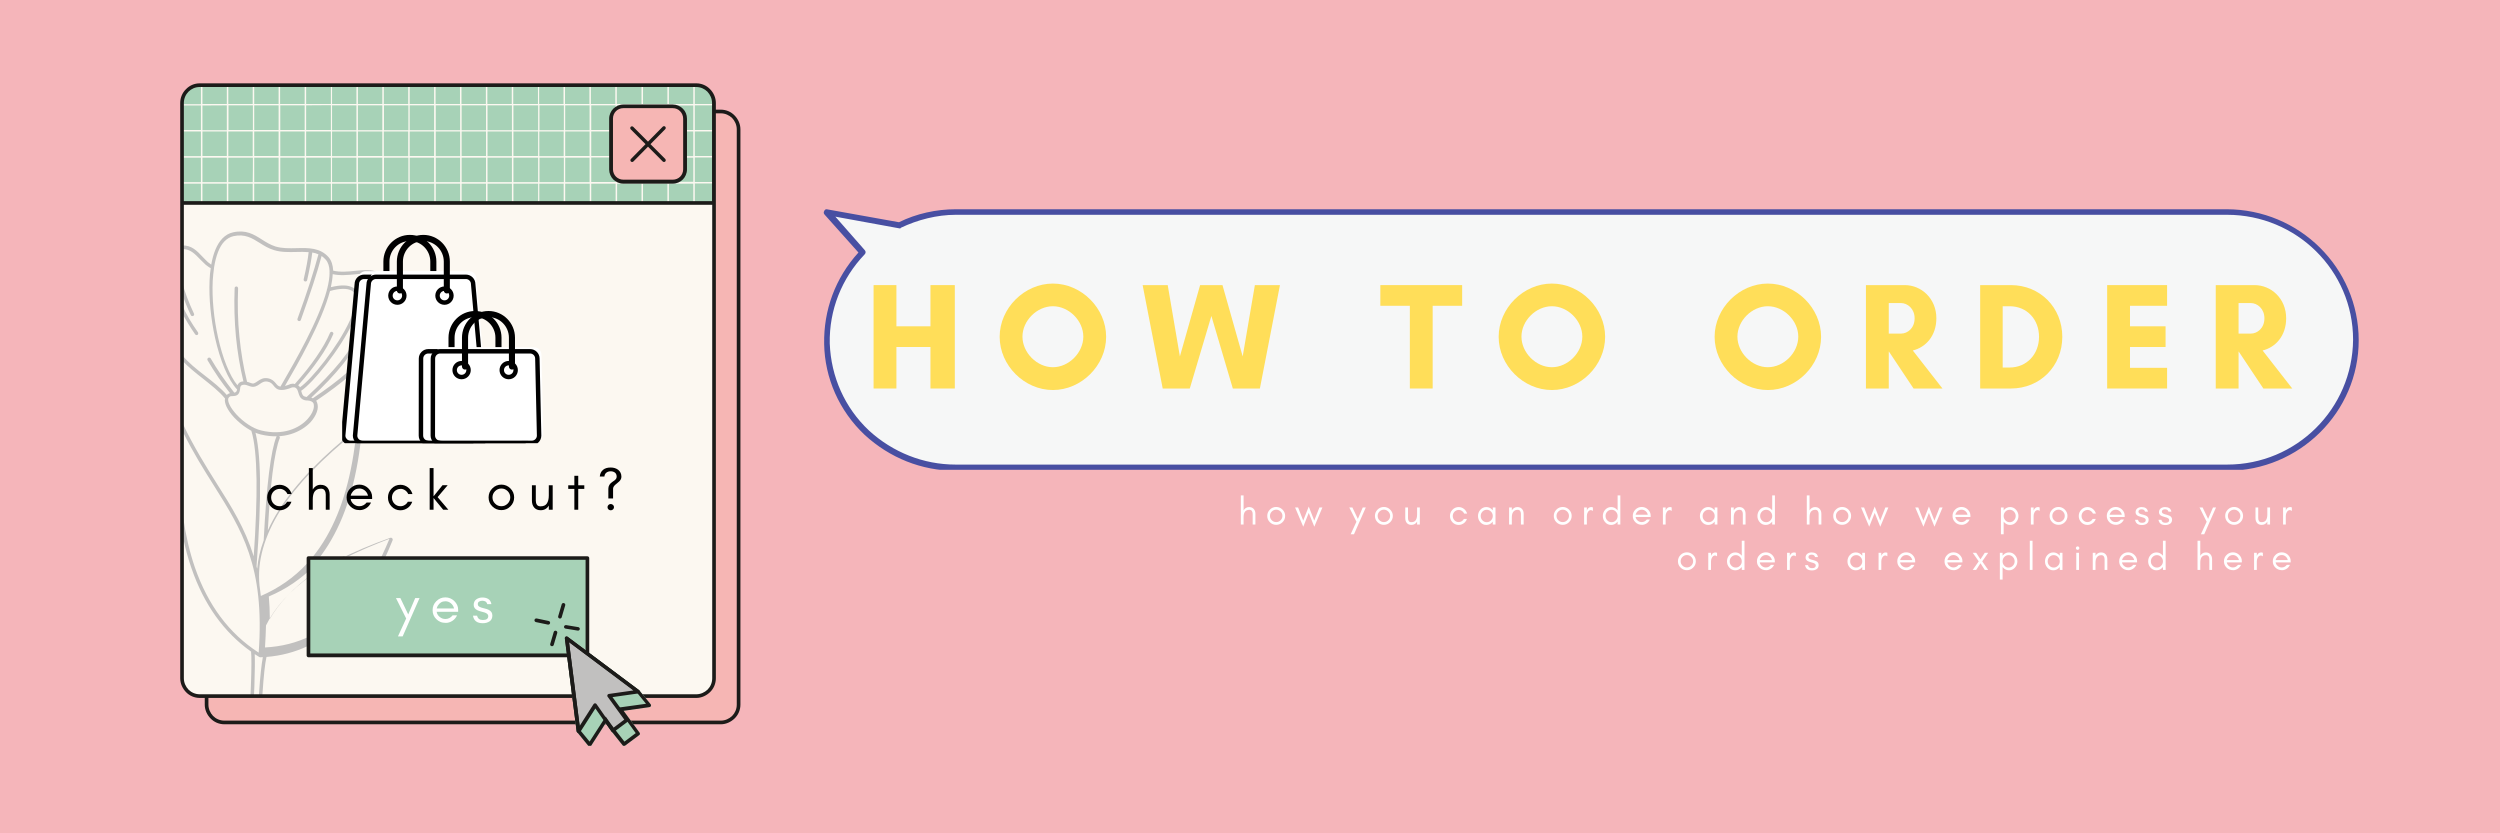 <?xml version="1.0" encoding="UTF-8"?>
<svg xmlns="http://www.w3.org/2000/svg" xmlns:xlink="http://www.w3.org/1999/xlink" width="450pt" height="150pt" viewBox="0 0 450 150" version="1.2">
<defs>
<g>
<symbol overflow="visible" id="glyph0-0">
<path style="stroke:none;" d="M 11.879 -18.613 L 11.879 -11.195 L 5.75 -11.195 L 5.75 -18.613 L 1.641 -18.613 L 1.641 0 L 5.75 0 L 5.75 -7.473 L 11.879 -7.473 L 11.879 0 L 16.262 0 L 16.262 -18.613 Z M 11.879 -18.613 "/>
</symbol>
<symbol overflow="visible" id="glyph0-1">
<path style="stroke:none;" d="M 16.016 -9.336 C 16.016 -6.461 13.414 -3.832 10.539 -3.832 C 7.664 -3.832 5.062 -6.461 5.062 -9.336 C 5.062 -12.211 7.664 -14.809 10.539 -14.809 C 13.414 -14.809 16.016 -12.211 16.016 -9.336 Z M 20.121 -9.309 C 20.121 -14.453 15.688 -18.891 10.539 -18.891 C 5.395 -18.891 0.957 -14.453 0.957 -9.309 C 0.957 -4.16 5.395 0.273 10.539 0.273 C 15.688 0.273 20.121 -4.16 20.121 -9.309 Z M 20.121 -9.309 "/>
</symbol>
<symbol overflow="visible" id="glyph0-2">
<path style="stroke:none;" d="M 24.855 -18.613 L 20.34 -18.613 L 18.148 -5.777 L 14.508 -18.613 L 10.484 -18.613 L 6.844 -5.777 L 4.652 -18.613 L 0.137 -18.613 L 3.75 0 L 8.625 0 L 12.512 -13.059 L 16.371 0 L 21.242 0 Z M 24.855 -18.613 "/>
</symbol>
<symbol overflow="visible" id="glyph0-3">
<path style="stroke:none;" d=""/>
</symbol>
<symbol overflow="visible" id="glyph0-4">
<path style="stroke:none;" d="M 9.555 -14.891 L 14.863 -14.891 L 14.863 -18.613 L 0.137 -18.613 L 0.137 -14.891 L 5.449 -14.891 L 5.449 0 L 9.555 0 Z M 9.555 -14.891 "/>
</symbol>
<symbol overflow="visible" id="glyph0-5">
<path style="stroke:none;" d="M 5.75 -6.652 L 5.777 -6.652 L 10.211 0 L 15.414 0 L 10.074 -6.844 C 12.43 -7.418 14.316 -9.5 14.316 -12.648 C 14.316 -16.18 11.633 -18.613 8.625 -18.613 L 1.641 -18.613 L 1.641 0 L 5.75 0 Z M 7.938 -15.383 C 9.145 -15.383 10.402 -14.344 10.402 -12.648 C 10.402 -10.867 9.145 -9.883 7.938 -9.883 L 5.75 -9.883 L 5.75 -15.383 Z M 7.938 -15.383 "/>
</symbol>
<symbol overflow="visible" id="glyph0-6">
<path style="stroke:none;" d="M 5.695 -3.777 L 5.695 -14.809 L 6.926 -14.809 C 10.102 -14.809 12.238 -12.402 12.238 -9.309 C 12.238 -6.215 10.074 -3.777 6.926 -3.777 Z M 1.641 -18.613 L 1.641 0 L 7.172 0 C 12.457 0 16.426 -4.051 16.426 -9.309 C 16.426 -14.562 12.43 -18.613 7.172 -18.613 Z M 1.641 -18.613 "/>
</symbol>
<symbol overflow="visible" id="glyph0-7">
<path style="stroke:none;" d="M 12.43 -3.723 L 5.75 -3.723 L 5.75 -7.473 L 12.156 -7.473 L 12.156 -11.195 L 5.75 -11.195 L 5.75 -14.891 L 12.43 -14.891 L 12.43 -18.613 L 1.641 -18.613 L 1.641 0 L 12.43 0 Z M 12.43 -3.723 "/>
</symbol>
<symbol overflow="visible" id="glyph1-0">
<path style="stroke:none;" d="M 4.859 -2.82 C 4.719 -3.309 4.449 -3.711 4.059 -4.02 C 3.648 -4.328 3.199 -4.488 2.699 -4.488 C 2.07 -4.488 1.531 -4.258 1.102 -3.809 C 0.66 -3.359 0.449 -2.82 0.449 -2.199 C 0.449 -1.57 0.66 -1.039 1.102 -0.578 C 1.301 -0.371 1.531 -0.199 1.809 -0.078 C 2.078 0.039 2.359 0.102 2.641 0.102 C 2.918 0.102 3.168 0.07 3.391 -0.012 C 4.09 -0.262 4.57 -0.73 4.82 -1.441 L 4.027 -1.441 C 3.891 -1.191 3.711 -0.988 3.469 -0.852 C 3.23 -0.699 2.98 -0.629 2.699 -0.629 C 2.27 -0.629 1.91 -0.781 1.609 -1.09 C 1.309 -1.398 1.168 -1.77 1.168 -2.199 C 1.168 -2.609 1.309 -2.98 1.609 -3.289 C 1.75 -3.43 1.91 -3.551 2.098 -3.629 C 2.281 -3.711 2.508 -3.758 2.77 -3.758 C 3.027 -3.758 3.277 -3.668 3.539 -3.5 C 3.789 -3.32 3.98 -3.098 4.098 -2.82 Z M 4.859 -2.82 "/>
</symbol>
<symbol overflow="visible" id="glyph1-1">
<path style="stroke:none;" d="M 1.449 0 L 1.449 -1.84 C 1.449 -2.449 1.551 -2.91 1.758 -3.23 C 1.879 -3.41 2.031 -3.539 2.219 -3.641 C 2.398 -3.738 2.648 -3.789 2.949 -3.789 C 3.25 -3.789 3.461 -3.68 3.59 -3.48 C 3.719 -3.277 3.789 -3.027 3.789 -2.75 L 3.789 0 L 4.488 0 L 4.488 -2.75 C 4.488 -3.258 4.348 -3.668 4.09 -3.98 C 3.949 -4.141 3.789 -4.258 3.598 -4.348 C 3.398 -4.438 3.148 -4.488 2.84 -4.488 C 2.52 -4.488 2.25 -4.398 2.008 -4.238 C 1.781 -4.09 1.59 -3.891 1.449 -3.641 L 1.449 -7.5 L 0.75 -7.5 L 0.75 0 Z M 1.449 0 "/>
</symbol>
<symbol overflow="visible" id="glyph1-2">
<path style="stroke:none;" d="M 5.047 -2.301 C 5.047 -2.898 4.809 -3.418 4.348 -3.867 C 3.898 -4.301 3.359 -4.52 2.75 -4.52 C 2.109 -4.52 1.57 -4.289 1.121 -3.84 C 0.668 -3.391 0.449 -2.848 0.449 -2.219 C 0.449 -1.578 0.668 -1.039 1.121 -0.602 C 1.328 -0.391 1.57 -0.23 1.848 -0.109 C 2.129 0.012 2.461 0.07 2.848 0.07 C 3.238 0.07 3.617 -0.051 4 -0.289 C 4.379 -0.531 4.66 -0.871 4.848 -1.289 L 4.051 -1.289 C 3.891 -1.078 3.699 -0.918 3.469 -0.801 C 3.238 -0.68 3 -0.629 2.75 -0.629 C 2.371 -0.629 2.031 -0.75 1.73 -1 C 1.43 -1.238 1.238 -1.551 1.18 -1.93 L 5.047 -1.93 Z M 4.309 -2.531 L 1.191 -2.531 C 1.23 -2.711 1.301 -2.879 1.398 -3.039 C 1.719 -3.559 2.168 -3.82 2.75 -3.82 C 3.121 -3.82 3.449 -3.699 3.738 -3.461 C 4.039 -3.211 4.219 -2.898 4.309 -2.531 Z M 4.309 -2.531 "/>
</symbol>
<symbol overflow="visible" id="glyph1-3">
<path style="stroke:none;" d="M 1.449 0 L 1.449 -2.109 L 3.18 0 L 4.109 0 L 2.18 -2.27 L 3.988 -4.41 L 3.059 -4.41 L 1.449 -2.418 L 1.449 -7.5 L 0.75 -7.5 L 0.75 0 Z M 1.449 0 "/>
</symbol>
<symbol overflow="visible" id="glyph1-4">
<path style="stroke:none;" d=""/>
</symbol>
<symbol overflow="visible" id="glyph1-5">
<path style="stroke:none;" d="M 4.348 -2.219 C 4.348 -1.781 4.188 -1.41 3.879 -1.102 C 3.559 -0.781 3.188 -0.629 2.75 -0.629 C 2.309 -0.629 1.93 -0.781 1.621 -1.102 C 1.301 -1.41 1.148 -1.781 1.148 -2.219 C 1.148 -2.66 1.301 -3.027 1.621 -3.348 C 1.93 -3.66 2.309 -3.82 2.75 -3.82 C 3.188 -3.82 3.559 -3.66 3.879 -3.348 C 4.188 -3.027 4.348 -2.66 4.348 -2.219 Z M 5.047 -2.219 C 5.047 -2.848 4.82 -3.391 4.367 -3.84 C 3.918 -4.289 3.379 -4.52 2.75 -4.52 C 2.109 -4.52 1.57 -4.289 1.121 -3.84 C 0.668 -3.391 0.449 -2.848 0.449 -2.219 C 0.449 -1.578 0.668 -1.039 1.121 -0.602 C 1.57 -0.148 2.121 0.07 2.75 0.07 C 3.371 0.07 3.918 -0.148 4.367 -0.602 C 4.82 -1.039 5.047 -1.578 5.047 -2.219 Z M 5.047 -2.219 "/>
</symbol>
<symbol overflow="visible" id="glyph1-6">
<path style="stroke:none;" d="M 3.789 -0.75 L 3.789 0 L 4.488 0 L 4.488 -4.398 L 3.789 -4.398 L 3.789 -2.559 C 3.789 -1.941 3.668 -1.469 3.438 -1.121 C 3.219 -0.781 2.828 -0.609 2.289 -0.609 C 1.988 -0.609 1.77 -0.711 1.641 -0.91 C 1.508 -1.109 1.449 -1.359 1.449 -1.648 L 1.449 -4.398 L 0.75 -4.398 L 0.75 -1.648 C 0.75 -1.141 0.879 -0.719 1.16 -0.391 C 1.441 -0.07 1.82 0.09 2.32 0.09 C 2.969 0.09 3.461 -0.191 3.789 -0.75 Z M 3.789 -0.75 "/>
</symbol>
<symbol overflow="visible" id="glyph1-7">
<path style="stroke:none;" d="M 0.199 -3.75 L 1.301 -3.75 L 1.301 0 L 2 0 L 2 -3.75 L 3.09 -3.75 L 3.09 -4.398 L 2 -4.398 L 2 -6.109 L 1.301 -6.109 L 1.301 -4.398 L 0.199 -4.398 Z M 0.199 -3.75 "/>
</symbol>
<symbol overflow="visible" id="glyph1-8">
<path style="stroke:none;" d="M 2.969 -0.059 C 3.09 -0.172 3.148 -0.301 3.148 -0.461 C 3.148 -0.621 3.09 -0.75 2.969 -0.859 C 2.848 -0.969 2.719 -1.031 2.559 -1.031 C 2.398 -1.031 2.27 -0.969 2.148 -0.859 C 2.031 -0.738 1.98 -0.609 1.98 -0.461 C 1.98 -0.301 2.031 -0.172 2.148 -0.059 C 2.27 0.051 2.398 0.102 2.559 0.102 C 2.719 0.102 2.848 0.051 2.969 -0.059 Z M 2.98 -2.031 L 2.98 -3.77 C 2.98 -4.008 3.109 -4.25 3.371 -4.488 C 3.48 -4.59 3.598 -4.688 3.73 -4.789 C 3.848 -4.891 3.969 -4.988 4.09 -5.098 C 4.348 -5.348 4.48 -5.629 4.48 -5.949 C 4.48 -6.469 4.277 -6.887 3.891 -7.188 C 3.539 -7.457 3.09 -7.598 2.551 -7.598 C 1.988 -7.598 1.539 -7.469 1.211 -7.207 C 0.84 -6.918 0.641 -6.508 0.59 -5.977 L 1.418 -5.977 C 1.449 -6.289 1.57 -6.52 1.781 -6.68 C 1.988 -6.84 2.25 -6.918 2.551 -6.918 C 2.848 -6.918 3.109 -6.84 3.32 -6.68 C 3.52 -6.52 3.629 -6.27 3.629 -5.949 C 3.629 -5.789 3.578 -5.637 3.488 -5.52 C 3.398 -5.387 3.199 -5.23 2.879 -5.027 C 2.379 -4.707 2.129 -4.289 2.129 -3.777 L 2.129 -2.031 Z M 2.98 -2.031 "/>
</symbol>
<symbol overflow="visible" id="glyph1-9">
<path style="stroke:none;" d="M 1.309 2.5 L 4.348 -4.398 L 3.57 -4.398 L 2.309 -1.449 L 0.898 -4.398 L 0.102 -4.398 L 1.941 -0.719 L 0.461 2.5 Z M 1.309 2.5 "/>
</symbol>
<symbol overflow="visible" id="glyph1-10">
<path style="stroke:none;" d="M 1.379 -0.621 C 1.211 -0.738 1.078 -0.941 1.008 -1.23 L 0.27 -1.23 C 0.418 -0.32 1 0.129 2.02 0.129 C 2.258 0.129 2.48 0.109 2.688 0.051 C 2.898 -0.012 3.078 -0.09 3.25 -0.199 C 3.59 -0.43 3.758 -0.781 3.758 -1.25 C 3.758 -1.73 3.539 -2.07 3.078 -2.289 C 2.891 -2.379 2.68 -2.449 2.449 -2.5 C 2.23 -2.551 2.02 -2.609 1.828 -2.668 C 1.629 -2.73 1.469 -2.809 1.34 -2.898 C 1.211 -2.988 1.141 -3.129 1.141 -3.328 C 1.141 -3.527 1.219 -3.68 1.379 -3.77 C 1.539 -3.867 1.73 -3.918 1.941 -3.918 C 2.16 -3.918 2.348 -3.867 2.5 -3.789 C 2.648 -3.711 2.77 -3.551 2.84 -3.309 L 3.59 -3.309 C 3.5 -3.75 3.309 -4.059 3.027 -4.23 C 2.738 -4.41 2.391 -4.5 1.961 -4.5 C 1.539 -4.5 1.168 -4.379 0.859 -4.16 C 0.559 -3.93 0.398 -3.598 0.398 -3.16 C 0.398 -2.949 0.461 -2.758 0.57 -2.598 C 0.691 -2.43 0.859 -2.301 1.078 -2.199 C 1.281 -2.109 1.488 -2.039 1.711 -1.98 C 1.93 -1.93 2.141 -1.871 2.34 -1.809 C 2.789 -1.66 3.02 -1.441 3.02 -1.16 C 3.02 -0.68 2.699 -0.449 2.059 -0.449 C 1.789 -0.449 1.559 -0.5 1.379 -0.621 Z M 1.379 -0.621 "/>
</symbol>
<symbol overflow="visible" id="glyph2-0">
<path style="stroke:none;" d="M 1.016 0 L 1.016 -1.289 C 1.016 -1.715 1.086 -2.035 1.23 -2.262 C 1.316 -2.387 1.422 -2.477 1.555 -2.547 C 1.68 -2.617 1.855 -2.652 2.066 -2.652 C 2.273 -2.652 2.422 -2.574 2.512 -2.438 C 2.605 -2.297 2.652 -2.121 2.652 -1.926 L 2.652 0 L 3.145 0 L 3.145 -1.926 C 3.145 -2.281 3.047 -2.57 2.863 -2.785 C 2.766 -2.898 2.652 -2.98 2.52 -3.047 C 2.379 -3.109 2.203 -3.145 1.988 -3.145 C 1.766 -3.145 1.574 -3.078 1.406 -2.969 C 1.246 -2.863 1.113 -2.723 1.016 -2.547 L 1.016 -5.25 L 0.523 -5.25 L 0.523 0 Z M 1.016 0 "/>
</symbol>
<symbol overflow="visible" id="glyph2-1">
<path style="stroke:none;" d="M 3.047 -1.555 C 3.047 -1.246 2.934 -0.988 2.715 -0.77 C 2.492 -0.547 2.234 -0.441 1.926 -0.441 C 1.617 -0.441 1.352 -0.547 1.133 -0.77 C 0.91 -0.988 0.805 -1.246 0.805 -1.555 C 0.805 -1.863 0.91 -2.121 1.133 -2.344 C 1.352 -2.562 1.617 -2.676 1.926 -2.676 C 2.234 -2.676 2.492 -2.562 2.715 -2.344 C 2.934 -2.121 3.047 -1.863 3.047 -1.555 Z M 3.535 -1.555 C 3.535 -1.996 3.375 -2.371 3.059 -2.688 C 2.742 -3.004 2.367 -3.164 1.926 -3.164 C 1.477 -3.164 1.098 -3.004 0.785 -2.688 C 0.469 -2.371 0.316 -1.996 0.316 -1.555 C 0.316 -1.105 0.469 -0.727 0.785 -0.422 C 1.098 -0.105 1.484 0.051 1.926 0.051 C 2.359 0.051 2.742 -0.105 3.059 -0.422 C 3.375 -0.727 3.535 -1.105 3.535 -1.555 Z M 3.535 -1.555 "/>
</symbol>
<symbol overflow="visible" id="glyph2-2">
<path style="stroke:none;" d="M 3.535 0.391 L 4.996 -3.078 L 4.453 -3.078 L 3.527 -0.707 L 2.535 -3.242 L 1.539 -0.707 L 0.617 -3.078 L 0.07 -3.078 L 1.547 0.391 L 2.535 -2.094 Z M 3.535 0.391 "/>
</symbol>
<symbol overflow="visible" id="glyph2-3">
<path style="stroke:none;" d=""/>
</symbol>
<symbol overflow="visible" id="glyph2-4">
<path style="stroke:none;" d="M 0.918 1.75 L 3.047 -3.078 L 2.5 -3.078 L 1.617 -1.016 L 0.629 -3.078 L 0.07 -3.078 L 1.359 -0.504 L 0.32 1.75 Z M 0.918 1.75 "/>
</symbol>
<symbol overflow="visible" id="glyph2-5">
<path style="stroke:none;" d="M 2.652 -0.523 L 2.652 0 L 3.145 0 L 3.145 -3.078 L 2.652 -3.078 L 2.652 -1.793 C 2.652 -1.359 2.57 -1.027 2.406 -0.785 C 2.254 -0.547 1.98 -0.426 1.602 -0.426 C 1.395 -0.426 1.238 -0.496 1.148 -0.637 C 1.059 -0.777 1.016 -0.953 1.016 -1.156 L 1.016 -3.078 L 0.523 -3.078 L 0.523 -1.156 C 0.523 -0.797 0.617 -0.504 0.812 -0.273 C 1.008 -0.051 1.273 0.062 1.625 0.062 C 2.078 0.062 2.422 -0.133 2.652 -0.523 Z M 2.652 -0.523 "/>
</symbol>
<symbol overflow="visible" id="glyph2-6">
<path style="stroke:none;" d="M 3.402 -1.973 C 3.305 -2.316 3.113 -2.598 2.844 -2.812 C 2.555 -3.031 2.238 -3.145 1.891 -3.145 C 1.449 -3.145 1.07 -2.98 0.77 -2.668 C 0.461 -2.352 0.316 -1.973 0.316 -1.539 C 0.316 -1.098 0.461 -0.727 0.77 -0.406 C 0.91 -0.258 1.07 -0.141 1.266 -0.055 C 1.457 0.027 1.652 0.07 1.848 0.07 C 2.043 0.07 2.219 0.051 2.371 -0.008 C 2.863 -0.184 3.199 -0.512 3.375 -1.008 L 2.82 -1.008 C 2.723 -0.832 2.598 -0.691 2.43 -0.594 C 2.262 -0.488 2.086 -0.441 1.891 -0.441 C 1.59 -0.441 1.336 -0.547 1.129 -0.762 C 0.918 -0.98 0.82 -1.238 0.82 -1.539 C 0.82 -1.828 0.918 -2.086 1.129 -2.305 C 1.227 -2.402 1.336 -2.484 1.469 -2.539 C 1.598 -2.598 1.758 -2.633 1.938 -2.633 C 2.121 -2.633 2.297 -2.57 2.477 -2.449 C 2.652 -2.324 2.785 -2.172 2.871 -1.973 Z M 3.402 -1.973 "/>
</symbol>
<symbol overflow="visible" id="glyph2-7">
<path style="stroke:none;" d="M 2.977 -1.539 C 2.977 -1.238 2.871 -0.973 2.66 -0.758 C 2.449 -0.531 2.191 -0.422 1.891 -0.422 C 1.582 -0.422 1.324 -0.531 1.113 -0.758 C 0.902 -0.973 0.805 -1.238 0.805 -1.539 C 0.805 -1.836 0.902 -2.102 1.113 -2.324 C 1.324 -2.547 1.582 -2.66 1.891 -2.66 C 2.191 -2.66 2.449 -2.547 2.66 -2.324 C 2.871 -2.102 2.977 -1.836 2.977 -1.539 Z M 3.465 0 L 3.465 -3.078 L 2.977 -3.078 L 2.977 -2.547 C 2.945 -2.59 2.91 -2.625 2.883 -2.66 C 2.59 -2.98 2.234 -3.148 1.812 -3.148 C 1.387 -3.148 1.027 -2.98 0.734 -2.66 C 0.453 -2.34 0.316 -1.969 0.316 -1.539 C 0.316 -1.105 0.453 -0.734 0.734 -0.422 C 1.027 -0.09 1.387 0.07 1.812 0.07 C 2.234 0.07 2.59 -0.09 2.883 -0.422 C 2.91 -0.449 2.945 -0.484 2.977 -0.523 L 2.977 0 Z M 3.465 0 "/>
</symbol>
<symbol overflow="visible" id="glyph2-8">
<path style="stroke:none;" d="M 2.652 0 L 3.145 0 L 3.145 -1.926 C 3.145 -2.281 3.047 -2.57 2.863 -2.785 C 2.766 -2.898 2.652 -2.98 2.52 -3.047 C 2.379 -3.109 2.203 -3.145 1.988 -3.145 C 1.766 -3.145 1.574 -3.078 1.406 -2.969 C 1.246 -2.863 1.113 -2.723 1.016 -2.547 L 1.016 -3.078 L 0.523 -3.078 L 0.523 0 L 1.016 0 L 1.016 -1.289 C 1.016 -1.68 1.086 -1.988 1.23 -2.219 C 1.316 -2.344 1.422 -2.449 1.555 -2.535 C 1.68 -2.609 1.855 -2.652 2.066 -2.652 C 2.273 -2.652 2.422 -2.574 2.512 -2.438 C 2.605 -2.297 2.652 -2.121 2.652 -1.926 Z M 2.652 0 "/>
</symbol>
<symbol overflow="visible" id="glyph2-9">
<path style="stroke:none;" d="M 2.105 -2.441 L 2.105 -3.078 C 2.008 -3.121 1.902 -3.145 1.801 -3.145 C 1.449 -3.145 1.195 -2.945 1.035 -2.57 L 1.016 -2.441 L 1.016 -3.078 L 0.523 -3.078 L 0.523 0 L 1.016 0 L 1.016 -1.539 C 1.016 -1.793 1.07 -2.016 1.191 -2.219 C 1.246 -2.324 1.324 -2.414 1.414 -2.484 C 1.504 -2.555 1.617 -2.598 1.742 -2.598 C 1.867 -2.598 1.988 -2.539 2.105 -2.441 Z M 2.105 -2.441 "/>
</symbol>
<symbol overflow="visible" id="glyph2-10">
<path style="stroke:none;" d="M 2.977 -1.539 C 2.977 -1.238 2.871 -0.973 2.66 -0.758 C 2.449 -0.531 2.191 -0.422 1.891 -0.422 C 1.582 -0.422 1.324 -0.531 1.113 -0.758 C 0.902 -0.973 0.805 -1.238 0.805 -1.539 C 0.805 -1.836 0.902 -2.102 1.113 -2.324 C 1.324 -2.547 1.582 -2.66 1.891 -2.66 C 2.191 -2.66 2.449 -2.547 2.66 -2.324 C 2.871 -2.102 2.977 -1.836 2.977 -1.539 Z M 3.465 0 L 3.465 -5.25 L 2.977 -5.25 L 2.977 -2.547 C 2.945 -2.59 2.91 -2.625 2.883 -2.66 C 2.59 -2.98 2.234 -3.148 1.812 -3.148 C 1.387 -3.148 1.027 -2.98 0.734 -2.66 C 0.453 -2.34 0.316 -1.969 0.316 -1.539 C 0.316 -1.105 0.453 -0.734 0.734 -0.422 C 1.027 -0.09 1.387 0.07 1.812 0.07 C 2.234 0.07 2.59 -0.09 2.883 -0.422 C 2.91 -0.449 2.945 -0.484 2.977 -0.523 L 2.977 0 Z M 3.465 0 "/>
</symbol>
<symbol overflow="visible" id="glyph2-11">
<path style="stroke:none;" d="M 3.535 -1.609 C 3.535 -2.031 3.367 -2.395 3.047 -2.711 C 2.73 -3.012 2.352 -3.164 1.926 -3.164 C 1.477 -3.164 1.098 -3.004 0.785 -2.688 C 0.469 -2.371 0.316 -1.996 0.316 -1.555 C 0.316 -1.105 0.469 -0.727 0.785 -0.422 C 0.93 -0.273 1.098 -0.16 1.297 -0.078 C 1.492 0.008 1.723 0.051 1.996 0.051 C 2.27 0.051 2.535 -0.035 2.801 -0.203 C 3.066 -0.371 3.262 -0.609 3.395 -0.902 L 2.836 -0.902 C 2.723 -0.758 2.59 -0.645 2.43 -0.559 C 2.27 -0.477 2.102 -0.441 1.926 -0.441 C 1.66 -0.441 1.422 -0.523 1.211 -0.699 C 1 -0.867 0.867 -1.086 0.824 -1.352 L 3.535 -1.352 Z M 3.016 -1.77 L 0.832 -1.77 C 0.859 -1.898 0.91 -2.016 0.98 -2.129 C 1.203 -2.492 1.52 -2.676 1.926 -2.676 C 2.184 -2.676 2.414 -2.59 2.617 -2.422 C 2.828 -2.246 2.953 -2.031 3.016 -1.77 Z M 3.016 -1.77 "/>
</symbol>
<symbol overflow="visible" id="glyph2-12">
<path style="stroke:none;" d="M 1.016 1.75 L 1.016 -0.523 C 1.035 -0.484 1.07 -0.449 1.098 -0.422 C 1.395 -0.09 1.75 0.07 2.176 0.07 C 2.598 0.07 2.953 -0.09 3.246 -0.422 C 3.527 -0.734 3.676 -1.105 3.676 -1.539 C 3.676 -1.969 3.527 -2.34 3.246 -2.66 C 2.953 -2.98 2.598 -3.148 2.176 -3.148 C 1.75 -3.148 1.395 -2.98 1.098 -2.66 C 1.07 -2.625 1.035 -2.59 1.016 -2.547 L 1.016 -3.078 L 0.523 -3.078 L 0.523 1.75 Z M 3.184 -1.539 C 3.184 -1.238 3.078 -0.973 2.871 -0.758 C 2.66 -0.531 2.402 -0.422 2.102 -0.422 C 1.793 -0.422 1.531 -0.531 1.324 -0.758 C 1.113 -0.973 1.016 -1.238 1.016 -1.539 C 1.016 -1.836 1.113 -2.102 1.324 -2.324 C 1.531 -2.547 1.793 -2.66 2.102 -2.66 C 2.402 -2.66 2.66 -2.547 2.871 -2.324 C 3.078 -2.102 3.184 -1.836 3.184 -1.539 Z M 3.184 -1.539 "/>
</symbol>
<symbol overflow="visible" id="glyph2-13">
<path style="stroke:none;" d="M 0.965 -0.434 C 0.848 -0.52 0.758 -0.656 0.707 -0.859 L 0.188 -0.859 C 0.293 -0.223 0.699 0.09 1.414 0.09 C 1.582 0.09 1.734 0.078 1.883 0.035 C 2.031 -0.008 2.156 -0.062 2.273 -0.141 C 2.512 -0.301 2.633 -0.547 2.633 -0.875 C 2.633 -1.211 2.477 -1.449 2.156 -1.602 C 2.023 -1.664 1.875 -1.715 1.715 -1.75 C 1.562 -1.785 1.414 -1.828 1.281 -1.867 C 1.141 -1.91 1.027 -1.969 0.938 -2.031 C 0.848 -2.094 0.797 -2.191 0.797 -2.332 C 0.797 -2.473 0.855 -2.574 0.965 -2.641 C 1.078 -2.711 1.211 -2.742 1.359 -2.742 C 1.512 -2.742 1.645 -2.711 1.75 -2.652 C 1.855 -2.598 1.938 -2.484 1.988 -2.316 L 2.512 -2.316 C 2.449 -2.625 2.316 -2.844 2.121 -2.961 C 1.918 -3.086 1.672 -3.148 1.371 -3.148 C 1.078 -3.148 0.82 -3.066 0.602 -2.91 C 0.391 -2.75 0.281 -2.52 0.281 -2.211 C 0.281 -2.066 0.32 -1.934 0.398 -1.82 C 0.484 -1.699 0.602 -1.609 0.758 -1.539 C 0.895 -1.477 1.043 -1.43 1.195 -1.387 C 1.352 -1.352 1.496 -1.309 1.637 -1.266 C 1.953 -1.16 2.113 -1.008 2.113 -0.812 C 2.113 -0.477 1.891 -0.316 1.441 -0.316 C 1.254 -0.316 1.094 -0.352 0.965 -0.434 Z M 0.965 -0.434 "/>
</symbol>
<symbol overflow="visible" id="glyph2-14">
<path style="stroke:none;" d="M 2.34 0 L 2.961 0 L 1.883 -1.539 L 2.961 -3.078 L 2.34 -3.078 L 1.566 -1.898 L 0.797 -3.078 L 0.176 -3.078 L 1.254 -1.547 L 0.176 0 L 0.797 0 L 1.566 -1.195 Z M 2.34 0 "/>
</symbol>
<symbol overflow="visible" id="glyph2-15">
<path style="stroke:none;" d="M 1.016 0 L 1.016 -5.25 L 0.523 -5.25 L 0.523 0 Z M 1.016 0 "/>
</symbol>
<symbol overflow="visible" id="glyph2-16">
<path style="stroke:none;" d="M 1.023 -4.145 C 0.961 -4.199 0.883 -4.234 0.797 -4.234 C 0.715 -4.234 0.637 -4.199 0.582 -4.145 C 0.52 -4.082 0.488 -4.004 0.488 -3.922 C 0.488 -3.836 0.52 -3.758 0.582 -3.703 C 0.637 -3.641 0.715 -3.613 0.797 -3.613 C 0.883 -3.613 0.961 -3.641 1.023 -3.703 C 1.078 -3.758 1.113 -3.836 1.113 -3.922 C 1.113 -4.004 1.078 -4.082 1.023 -4.145 Z M 1.051 0 L 1.051 -3.078 L 0.559 -3.078 L 0.559 0 Z M 1.051 0 "/>
</symbol>
</g>
<clipPath id="clip1">
  <path d="M 36 19 L 133.457 19 L 133.457 131 L 36 131 Z M 36 19 "/>
</clipPath>
<clipPath id="clip2">
  <path d="M 32.254 15 L 129 15 L 129 126 L 32.254 126 Z M 32.254 15 "/>
</clipPath>
<clipPath id="clip3">
  <path d="M 32.254 15 L 129 15 L 129 37 L 32.254 37 Z M 32.254 15 "/>
</clipPath>
<clipPath id="clip4">
  <path d="M 32.254 76 L 34 76 L 34 98 L 32.254 98 Z M 32.254 76 "/>
</clipPath>
<clipPath id="clip5">
  <path d="M 32.254 41 L 71 41 L 71 126 L 32.254 126 Z M 32.254 41 "/>
</clipPath>
<clipPath id="clip6">
  <path d="M 32.254 15 L 129 15 L 129 126 L 32.254 126 Z M 32.254 15 "/>
</clipPath>
<clipPath id="clip7">
  <path d="M 55 100 L 118 100 L 118 134.25 L 55 134.25 Z M 55 100 "/>
</clipPath>
<clipPath id="clip8">
  <path d="M 96 108 L 118 108 L 118 134.25 L 96 134.25 Z M 96 108 "/>
</clipPath>
<clipPath id="clip9">
  <path d="M 69 42.277 L 79 42.277 L 79 53 L 69 53 Z M 69 42.277 "/>
</clipPath>
<clipPath id="clip10">
  <path d="M 62 48 L 87 48 L 87 79.777 L 62 79.777 Z M 62 48 "/>
</clipPath>
<clipPath id="clip11">
  <path d="M 61.59 48 L 87 48 L 87 79.777 L 61.59 79.777 Z M 61.59 48 "/>
</clipPath>
<clipPath id="clip12">
  <path d="M 64 48 L 89 48 L 89 79.777 L 64 79.777 Z M 64 48 "/>
</clipPath>
<clipPath id="clip13">
  <path d="M 63 48 L 89 48 L 89 79.777 L 63 79.777 Z M 63 48 "/>
</clipPath>
<clipPath id="clip14">
  <path d="M 71 42.277 L 81 42.277 L 81 53 L 71 53 Z M 71 42.277 "/>
</clipPath>
<clipPath id="clip15">
  <path d="M 76 62 L 96 62 L 96 79.777 L 76 79.777 Z M 76 62 "/>
</clipPath>
<clipPath id="clip16">
  <path d="M 75 62 L 97 62 L 97 79.777 L 75 79.777 Z M 75 62 "/>
</clipPath>
<clipPath id="clip17">
  <path d="M 78 62 L 98 62 L 98 79.777 L 78 79.777 Z M 78 62 "/>
</clipPath>
<clipPath id="clip18">
  <path d="M 77 62 L 98.199 62 L 98.199 79.777 L 77 79.777 Z M 77 62 "/>
</clipPath>
<clipPath id="clip19">
  <path d="M 148 38 L 425 38 L 425 84.562 L 148 84.562 Z M 148 38 "/>
</clipPath>
<clipPath id="clip20">
  <path d="M 148 37.664 L 425 37.664 L 425 84.562 L 148 84.562 Z M 148 37.664 "/>
</clipPath>
</defs>
<g id="surface1">
<rect x="0" y="0" width="450" height="150" style="fill:rgb(100%,100%,100%);fill-opacity:1;stroke:none;"/>
<rect x="0" y="0" width="450" height="150" style="fill:rgb(100%,100%,100%);fill-opacity:1;stroke:none;"/>
<rect x="0" y="0" width="450" height="150" style="fill:rgb(96.078%,70.979%,72.939%);fill-opacity:1;stroke:none;"/>
<path style=" stroke:none;fill-rule:evenodd;fill:rgb(96.469%,71.37%,70.589%);fill-opacity:1;" d="M 40.383 20.07 L 129.75 20.07 C 131.512 20.07 132.945 21.508 132.945 23.277 L 132.945 126.832 C 132.945 128.602 131.512 130.039 129.75 130.039 L 40.383 130.039 C 38.617 130.039 37.184 128.602 37.184 126.832 L 37.184 23.277 C 37.184 21.508 38.617 20.07 40.383 20.07 Z M 40.383 20.07 "/>
<g clip-path="url(#clip1)" clip-rule="nonzero">
<path style=" stroke:none;fill-rule:nonzero;fill:rgb(10.979%,10.59%,9.799%);fill-opacity:1;" d="M 40.383 19.738 L 129.75 19.738 C 130.707 19.738 131.602 20.129 132.23 20.789 C 132.855 21.418 133.277 22.32 133.277 23.277 L 133.277 126.832 C 133.277 127.789 132.887 128.691 132.23 129.32 C 131.574 129.949 130.707 130.371 129.75 130.371 L 40.383 130.371 C 39.426 130.371 38.531 129.98 37.902 129.32 C 37.273 128.691 36.855 127.789 36.855 126.832 L 36.855 23.277 C 36.855 22.32 37.246 21.418 37.902 20.789 C 38.531 20.129 39.395 19.738 40.383 19.738 Z M 129.723 20.398 L 40.383 20.398 C 39.605 20.398 38.887 20.73 38.352 21.238 C 37.844 21.75 37.516 22.469 37.516 23.277 L 37.516 126.832 C 37.516 127.609 37.844 128.328 38.352 128.871 C 38.859 129.379 39.574 129.711 40.383 129.711 L 129.75 129.711 C 130.527 129.711 131.246 129.379 131.781 128.871 C 132.289 128.359 132.617 127.641 132.617 126.832 L 132.617 23.277 C 132.617 22.5 132.289 21.781 131.781 21.238 C 131.246 20.73 130.527 20.398 129.723 20.398 Z M 129.723 20.398 "/>
</g>
<g clip-path="url(#clip2)" clip-rule="nonzero">
<path style=" stroke:none;fill-rule:evenodd;fill:rgb(98.819%,97.249%,94.51%);fill-opacity:1;" d="M 35.961 15.328 L 125.332 15.328 C 127.094 15.328 128.527 16.77 128.527 18.539 L 128.527 122.09 C 128.527 123.859 127.094 125.301 125.332 125.301 L 35.961 125.301 C 34.199 125.301 32.766 123.859 32.766 122.09 L 32.766 18.539 C 32.766 16.77 34.199 15.328 35.961 15.328 Z M 35.961 15.328 "/>
</g>
<g clip-path="url(#clip3)" clip-rule="nonzero">
<path style=" stroke:none;fill-rule:evenodd;fill:rgb(65.489%,82.349%,71.759%);fill-opacity:1;" d="M 35.961 15.328 L 125.332 15.328 C 127.094 15.328 128.527 16.77 128.527 18.539 L 128.527 36.539 L 32.766 36.539 L 32.766 18.539 C 32.766 16.77 34.199 15.328 35.961 15.328 Z M 35.961 15.328 "/>
<path style=" stroke:none;fill-rule:nonzero;fill:rgb(98.819%,97.249%,94.51%);fill-opacity:1;" d="M 36.168 15.328 L 36.438 15.328 L 36.438 18.719 L 40.828 18.719 L 40.828 15.328 L 41.098 15.328 L 41.098 18.719 L 45.488 18.719 L 45.488 15.328 L 45.758 15.328 L 45.758 18.719 L 50.148 18.719 L 50.148 15.328 L 50.418 15.328 L 50.418 18.719 L 54.84 18.719 L 54.84 15.328 L 55.105 15.328 L 55.105 18.719 L 59.559 18.719 L 59.559 15.328 L 59.766 15.328 L 59.766 18.719 L 64.156 18.719 L 64.156 15.328 L 64.426 15.328 L 64.426 18.719 L 68.816 18.719 L 68.816 15.328 L 69.086 15.328 L 69.086 18.719 L 73.477 18.719 L 73.477 15.328 L 73.746 15.328 L 73.746 18.719 L 78.137 18.719 L 78.137 15.328 L 78.406 15.328 L 78.406 18.719 L 82.797 18.719 L 82.797 15.328 L 83.066 15.328 L 83.066 18.719 L 87.457 18.719 L 87.457 15.328 L 87.723 15.328 L 87.723 18.719 L 92.117 18.719 L 92.117 15.328 L 92.383 15.328 L 92.383 18.719 L 96.836 18.719 L 96.836 15.328 L 97.043 15.328 L 97.043 18.719 L 101.434 18.719 L 101.434 15.328 L 101.703 15.328 L 101.703 18.719 L 106.094 18.719 L 106.094 15.328 L 106.363 15.328 L 106.363 18.719 L 110.754 18.719 L 110.754 15.328 L 111.023 15.328 L 111.023 18.719 L 115.473 18.719 L 115.473 15.328 L 115.742 15.328 L 115.742 18.719 L 120.133 18.719 L 120.133 15.328 L 120.402 15.328 L 120.402 18.719 L 124.793 18.719 L 124.793 15.328 L 125.062 15.328 L 125.062 18.719 L 128.496 18.719 L 128.496 18.961 L 125.062 18.961 L 125.062 23.398 L 128.496 23.398 L 128.496 23.668 L 125.062 23.668 L 125.062 28.078 L 128.496 28.078 L 128.496 28.348 L 125.062 28.348 L 125.062 32.758 L 128.496 32.758 L 128.496 33.027 L 125.062 33.027 L 125.062 36.508 L 124.793 36.508 L 124.793 33.059 L 120.402 33.059 L 120.402 36.539 L 120.133 36.539 L 120.133 33.059 L 115.742 33.059 L 115.742 36.539 L 115.473 36.539 L 115.473 33.059 L 111.082 33.059 L 111.082 36.539 L 110.812 36.539 L 110.812 33.059 L 106.422 33.059 L 106.422 36.539 L 106.152 36.539 L 106.152 33.059 L 101.734 33.059 L 101.734 36.539 L 101.465 36.539 L 101.465 33.059 L 97.074 33.059 L 97.074 36.539 L 96.863 36.539 L 96.863 33.059 L 92.414 33.059 L 92.414 36.539 L 92.145 36.539 L 92.145 33.059 L 87.754 33.059 L 87.754 36.539 L 87.484 36.539 L 87.484 33.059 L 83.094 33.059 L 83.094 36.539 L 82.824 36.539 L 82.824 33.059 L 78.434 33.059 L 78.434 36.539 L 78.168 36.539 L 78.168 33.059 L 73.777 33.059 L 73.777 36.539 L 73.508 36.539 L 73.508 33.059 L 69.117 33.059 L 69.117 36.539 L 68.848 36.539 L 68.848 33.059 L 64.457 33.059 L 64.457 36.539 L 64.188 36.539 L 64.188 33.059 L 59.766 33.059 L 59.766 36.539 L 59.559 36.539 L 59.559 33.059 L 55.105 33.059 L 55.105 36.539 L 54.84 36.539 L 54.84 33.059 L 50.449 33.059 L 50.449 36.539 L 50.18 36.539 L 50.18 33.059 L 45.758 33.059 L 45.758 36.539 L 45.488 36.539 L 45.488 33.059 L 41.098 33.059 L 41.098 36.539 L 40.828 36.539 L 40.828 33.059 L 36.438 33.059 L 36.438 36.539 L 36.168 36.539 L 36.168 33.059 L 32.766 33.059 L 32.766 32.789 L 36.168 32.789 L 36.168 28.379 L 32.766 28.379 L 32.766 28.109 L 36.168 28.109 L 36.168 23.668 L 32.766 23.668 L 32.766 23.398 L 36.168 23.398 L 36.168 18.988 L 32.766 18.988 L 32.766 18.75 L 36.168 18.75 Z M 36.438 18.988 L 36.438 23.43 L 40.828 23.43 L 40.828 18.961 C 40.859 18.961 36.438 18.988 36.438 18.988 Z M 45.758 18.961 L 45.758 23.398 L 50.148 23.398 L 50.148 18.961 Z M 55.105 18.961 L 55.105 23.398 L 59.559 23.398 L 59.559 18.93 Z M 64.426 18.961 L 64.426 23.43 L 68.816 23.43 L 68.816 18.961 C 68.816 18.961 64.426 18.961 64.426 18.961 Z M 73.746 18.961 L 73.746 23.43 L 78.137 23.43 L 78.137 18.961 Z M 83.094 18.961 L 83.094 23.43 L 87.484 23.43 L 87.484 18.961 Z M 92.414 18.961 L 92.414 23.43 L 96.863 23.43 L 96.863 18.961 C 96.863 18.961 92.414 18.961 92.414 18.961 Z M 101.734 18.961 L 101.734 23.43 L 106.125 23.43 L 106.125 18.961 C 106.152 18.961 101.734 18.961 101.734 18.961 Z M 111.082 18.961 L 111.082 19.441 C 110.992 19.5 110.902 19.559 110.812 19.621 L 110.812 18.961 L 106.422 18.961 L 106.422 23.398 L 110.008 23.398 L 110.008 23.668 L 106.422 23.668 L 106.422 28.078 L 110.008 28.078 L 110.008 28.348 L 106.422 28.348 L 106.422 32.758 L 110.812 32.758 L 110.812 32.188 C 110.902 32.25 110.992 32.309 111.082 32.367 L 111.082 32.727 L 115.473 32.727 L 115.473 32.668 L 115.742 32.668 L 115.742 32.727 L 120.133 32.727 L 120.133 32.668 L 120.402 32.668 L 120.402 32.727 L 124.793 32.727 L 124.793 28.379 L 123.328 28.379 L 123.328 28.109 L 124.793 28.109 L 124.793 23.668 L 123.328 23.668 L 123.328 23.398 L 124.793 23.398 L 124.793 18.988 L 120.402 18.988 L 120.402 19.141 L 120.133 19.141 L 120.133 18.988 L 115.742 18.988 L 115.742 19.168 L 115.473 19.168 L 115.473 18.988 Z M 101.496 18.961 L 97.105 18.961 L 97.105 23.43 L 101.496 23.43 C 101.496 23.43 101.496 18.961 101.496 18.961 Z M 92.145 18.961 L 87.754 18.961 L 87.754 23.43 L 92.145 23.43 C 92.145 23.43 92.145 18.961 92.145 18.961 Z M 82.824 18.961 L 78.434 18.961 L 78.434 23.43 L 82.824 23.43 Z M 73.508 18.961 L 69.117 18.961 L 69.117 23.43 L 73.508 23.43 C 73.508 23.43 73.508 18.961 73.508 18.961 Z M 64.156 18.961 L 59.766 18.961 L 59.766 23.43 L 64.156 23.43 C 64.156 23.43 64.156 18.961 64.156 18.961 Z M 54.84 18.961 L 50.449 18.961 L 50.449 23.398 L 54.84 23.398 Z M 45.52 18.961 L 41.129 18.961 L 41.129 23.398 L 45.52 23.398 Z M 36.438 23.668 L 36.438 28.078 L 40.828 28.078 L 40.828 23.668 Z M 36.438 28.379 L 36.438 32.789 L 40.828 32.789 L 40.828 28.379 C 40.859 28.379 36.438 28.379 36.438 28.379 Z M 45.758 23.668 L 45.758 28.078 L 50.148 28.078 L 50.148 23.668 Z M 45.758 28.379 L 45.758 32.789 L 50.148 32.789 L 50.148 28.379 C 50.18 28.379 45.758 28.379 45.758 28.379 Z M 55.105 23.668 L 55.105 28.078 L 59.559 28.078 L 59.559 23.668 Z M 55.105 28.379 L 55.105 32.789 L 59.559 32.789 L 59.559 28.379 Z M 64.426 23.668 L 64.426 28.078 L 68.816 28.078 L 68.816 23.668 Z M 64.426 28.379 L 64.426 32.789 L 68.816 32.789 L 68.816 28.379 Z M 73.746 23.668 L 73.746 28.078 L 78.137 28.078 L 78.137 23.668 Z M 73.746 28.379 L 73.746 32.789 L 78.137 32.789 L 78.137 28.379 C 78.168 28.379 73.746 28.379 73.746 28.379 Z M 83.094 23.668 L 83.094 28.078 L 87.484 28.078 L 87.484 23.668 Z M 83.094 28.379 L 83.094 32.789 L 87.484 32.789 L 87.484 28.379 C 87.484 28.379 83.094 28.379 83.094 28.379 Z M 92.414 23.668 L 92.414 28.078 L 96.863 28.078 L 96.863 23.668 Z M 92.414 28.379 L 92.414 32.789 L 96.863 32.789 L 96.863 28.379 C 96.863 28.379 92.414 28.379 92.414 28.379 Z M 101.734 23.668 L 101.734 28.078 L 106.125 28.078 L 106.125 23.668 Z M 101.734 28.379 L 101.734 32.789 L 106.125 32.789 L 106.125 28.379 C 106.152 28.379 101.734 28.379 101.734 28.379 Z M 101.496 28.379 L 97.105 28.379 L 97.105 32.789 L 101.496 32.789 C 101.496 32.789 101.496 28.379 101.496 28.379 Z M 92.145 28.379 L 87.754 28.379 L 87.754 32.789 L 92.145 32.789 C 92.145 32.789 92.145 28.379 92.145 28.379 Z M 82.824 28.379 L 78.434 28.379 L 78.434 32.789 L 82.824 32.789 C 82.824 32.789 82.824 28.379 82.824 28.379 Z M 73.508 28.379 L 69.117 28.379 L 69.117 32.789 L 73.508 32.789 C 73.508 32.789 73.508 28.379 73.508 28.379 Z M 64.156 28.379 L 59.766 28.379 L 59.766 32.789 L 64.156 32.789 C 64.156 32.789 64.156 28.379 64.156 28.379 Z M 54.84 28.379 L 50.449 28.379 L 50.449 32.789 L 54.84 32.789 C 54.84 32.789 54.84 28.379 54.84 28.379 Z M 45.52 28.379 L 41.098 28.379 L 41.098 32.789 L 45.488 32.789 C 45.52 32.789 45.52 28.379 45.52 28.379 Z M 41.098 28.109 L 45.488 28.109 L 45.488 23.668 L 41.098 23.668 Z M 50.449 28.109 L 54.84 28.109 L 54.84 23.668 L 50.449 23.668 Z M 59.766 28.109 L 64.156 28.109 L 64.156 23.668 L 59.766 23.668 Z M 69.086 28.109 L 73.477 28.109 L 73.477 23.668 L 69.086 23.668 Z M 78.434 28.109 L 82.824 28.109 L 82.824 23.668 L 78.434 23.668 Z M 87.754 28.109 L 92.145 28.109 L 92.145 23.668 L 87.754 23.668 Z M 97.074 28.109 L 101.465 28.109 L 101.465 23.668 L 97.074 23.668 Z M 97.074 28.109 "/>
</g>
<path style=" stroke:none;fill-rule:evenodd;fill:rgb(96.469%,71.37%,70.589%);fill-opacity:1;" d="M 112.188 19.141 L 121.117 19.141 C 122.344 19.141 123.328 20.129 123.328 21.359 L 123.328 30.508 C 123.328 31.738 122.344 32.727 121.117 32.727 L 112.188 32.727 C 110.965 32.727 109.977 31.738 109.977 30.508 L 109.977 21.359 C 109.977 20.129 110.992 19.141 112.188 19.141 Z M 112.188 19.141 "/>
<path style=" stroke:none;fill-rule:nonzero;fill:rgb(10.979%,10.59%,9.799%);fill-opacity:1;" d="M 112.188 18.809 L 121.117 18.809 C 121.805 18.809 122.461 19.109 122.91 19.559 L 122.941 19.59 C 123.391 20.039 123.656 20.668 123.656 21.359 L 123.656 30.508 C 123.656 31.199 123.359 31.859 122.91 32.309 C 122.461 32.758 121.805 33.059 121.117 33.059 L 112.188 33.059 C 111.5 33.059 110.844 32.758 110.395 32.309 C 109.949 31.859 109.648 31.199 109.648 30.508 L 109.648 21.359 C 109.648 20.668 109.949 20.008 110.395 19.559 C 110.875 19.109 111.5 18.809 112.188 18.809 Z M 121.117 19.469 L 112.188 19.469 C 111.68 19.469 111.203 19.68 110.875 20.008 C 110.543 20.34 110.336 20.82 110.336 21.328 L 110.336 30.48 C 110.336 30.988 110.543 31.469 110.875 31.797 C 111.203 32.129 111.68 32.34 112.188 32.34 L 121.117 32.34 C 121.625 32.34 122.105 32.129 122.434 31.797 C 122.762 31.469 122.969 30.988 122.969 30.48 L 122.969 21.359 C 122.969 20.848 122.762 20.371 122.434 20.039 L 122.402 20.008 C 122.105 19.68 121.625 19.469 121.117 19.469 Z M 113.531 23.277 C 113.414 23.16 113.414 22.949 113.531 22.828 C 113.652 22.711 113.859 22.711 113.98 22.828 L 119.746 28.617 C 119.863 28.738 119.863 28.949 119.746 29.07 C 119.625 29.188 119.418 29.188 119.297 29.07 C 119.297 29.07 113.531 23.277 113.531 23.277 Z M 114.008 29.07 C 113.891 29.188 113.68 29.188 113.562 29.07 C 113.441 28.949 113.441 28.738 113.562 28.617 L 119.297 22.801 C 119.418 22.68 119.625 22.68 119.746 22.801 C 119.863 22.918 119.863 23.129 119.746 23.25 Z M 114.008 29.07 "/>
<g clip-path="url(#clip4)" clip-rule="nonzero">
<path style=" stroke:none;fill-rule:nonzero;fill:rgb(75.69%,75.29%,74.899%);fill-opacity:1;" d="M 32.766 92.902 C 32.855 93.594 32.973 94.254 33.094 94.914 L 33.094 97.973 C 32.973 97.492 32.855 97.012 32.766 96.531 Z M 32.766 77.543 L 32.766 76.105 C 32.883 76.344 32.973 76.555 33.094 76.793 L 33.094 78.203 C 32.973 77.996 32.883 77.754 32.766 77.543 Z M 32.766 77.543 "/>
</g>
<g clip-path="url(#clip5)" clip-rule="nonzero">
<path style=" stroke:none;fill-rule:nonzero;fill:rgb(75.69%,75.29%,74.899%);fill-opacity:1;" d="M 55.523 103.492 L 55.555 103.461 C 56.809 102.621 58.215 101.781 59.676 100.973 L 60.035 100.973 L 60.066 100.941 L 60.574 100.941 C 60.691 100.883 60.844 100.824 60.961 100.734 L 60.992 100.734 C 63.738 99.324 66.816 98.031 70.25 96.805 C 70.398 96.742 70.609 96.832 70.668 97.012 C 70.699 97.102 70.699 97.191 70.668 97.254 C 70.133 98.602 69.562 99.863 68.996 101.094 L 68.996 101.184 C 66.605 106.102 63.801 109.973 60.633 112.793 C 59.109 114.141 57.496 115.25 55.766 116.121 L 55.703 116.121 L 55.676 116.152 C 55.586 116.211 55.465 116.242 55.375 116.301 C 53.074 117.383 50.598 118.039 47.969 118.25 C 47.699 119.422 47.461 121.641 47.25 124.852 L 47.191 125.539 L 46.562 125.539 C 46.594 125.27 46.594 125.031 46.625 124.789 C 46.832 121.73 47.07 119.539 47.312 118.281 C 47.16 118.281 46.98 118.312 46.832 118.312 C 46.773 118.312 46.715 118.281 46.652 118.25 C 46.387 118.07 46.117 117.891 45.848 117.742 C 45.906 118.82 45.879 120.742 45.789 123.531 C 45.758 124.16 45.727 124.852 45.699 125.57 L 45.07 125.57 C 45.102 124.82 45.129 124.129 45.16 123.5 C 45.281 120.199 45.281 118.133 45.191 117.289 C 40.293 113.812 36.707 108.801 34.469 102.293 C 33.871 100.582 33.363 98.754 32.973 96.805 L 32.973 93.172 C 33.453 96.414 34.137 99.383 35.062 102.082 C 37.426 108.922 41.246 114.051 46.562 117.473 C 47.699 101.961 43.488 95.332 38.469 87.355 C 36.676 84.504 34.766 81.473 32.973 77.844 L 32.973 76.406 C 34.945 80.543 37.035 83.875 39.008 87.023 C 41.695 91.254 44.113 95.121 45.668 100.133 C 46.055 94.645 46.207 90.055 46.176 86.395 C 46.117 82.344 45.816 79.406 45.25 77.574 C 45.191 77.395 45.281 77.215 45.461 77.184 C 45.637 77.125 45.816 77.246 45.848 77.395 C 46.414 79.285 46.742 82.285 46.805 86.395 C 46.863 90.473 46.652 95.664 46.176 101.934 C 46.207 102.082 46.234 102.23 46.297 102.352 C 46.445 100.672 46.832 98.992 47.461 97.281 C 47.73 92.273 48.027 88.223 48.418 85.133 C 48.805 82.016 49.254 79.824 49.762 78.594 C 49.82 78.445 50.027 78.355 50.18 78.445 C 50.328 78.535 50.418 78.715 50.359 78.863 C 49.879 80.035 49.434 82.164 49.043 85.223 C 48.715 87.922 48.445 91.344 48.207 95.484 C 48.773 94.254 49.434 92.992 50.238 91.762 C 53.285 86.965 58.094 81.984 64.637 76.883 C 64.785 76.766 64.965 76.793 65.082 76.945 C 65.145 77.035 65.172 77.125 65.145 77.215 C 64.457 85.375 62.605 92.062 59.586 97.254 C 58.93 98.395 58.215 99.441 57.465 100.434 L 57.406 100.492 L 57.379 100.523 L 57.258 100.672 L 57.109 100.852 L 57.047 100.914 L 57.047 100.941 L 57.02 100.973 L 57.02 101.062 L 56.93 101.184 L 56.93 101.363 L 56.809 101.512 L 56.809 101.574 L 56.57 101.812 C 54.242 104.184 51.523 106.043 48.387 107.363 C 48.504 108.652 48.566 110 48.566 111.41 C 50.297 108.441 52.926 105.684 56.48 103.164 L 56.602 103.074 Z M 46.715 105.41 C 46.805 106.012 46.863 106.641 46.953 107.273 C 50.148 105.891 52.898 103.973 55.227 101.484 L 55.258 101.453 L 55.285 101.422 L 55.375 101.301 L 55.406 101.273 L 55.434 101.242 L 55.523 101.152 L 55.586 101.094 L 55.613 101.062 L 56.332 100.191 C 57.199 99.113 58.004 97.941 58.75 96.652 C 61.617 91.703 63.41 85.344 64.156 77.605 C 57.973 82.523 53.406 87.262 50.477 91.852 C 47.551 96.531 46.266 101.062 46.715 105.41 Z M 62.723 100.133 L 62.695 100.164 L 61.797 100.164 C 59.766 101.211 57.914 102.293 56.242 103.434 L 56.184 103.492 L 55.914 103.672 C 52.148 106.371 49.461 109.34 47.879 112.582 C 47.848 113.84 47.789 115.16 47.699 116.543 C 50.656 116.391 53.406 115.703 55.941 114.441 L 56.031 114.383 L 56.152 114.383 C 57.707 113.57 59.199 112.52 60.602 111.293 C 63.648 108.594 66.367 104.871 68.668 100.191 L 68.699 100.164 L 68.727 100.133 L 68.727 100.074 C 69.207 99.082 69.652 98.062 70.102 96.984 C 67.414 98.004 64.965 99.051 62.723 100.133 Z M 55.676 101.934 L 55.645 101.961 Z M 46.922 78.203 C 45.281 77.816 43.457 76.523 42.172 75.176 C 41.547 74.516 41.066 73.824 40.77 73.195 C 40.531 72.656 40.41 72.145 40.5 71.727 C 39.457 70.434 37.961 69.297 36.5 68.125 C 35.152 67.074 33.84 66.027 32.793 64.887 L 32.793 63.926 C 33.871 65.246 35.363 66.445 36.887 67.617 C 38.32 68.727 39.754 69.863 40.828 71.094 C 40.918 71.004 41.008 70.914 41.156 70.855 C 41.246 70.824 41.309 70.797 41.398 70.766 C 40.648 69.805 39.965 68.875 39.336 67.977 C 38.617 66.926 37.961 65.875 37.363 64.855 C 37.273 64.707 37.336 64.496 37.484 64.406 C 37.633 64.316 37.844 64.375 37.934 64.527 C 38.5 65.516 39.156 66.535 39.875 67.586 C 40.559 68.574 41.336 69.625 42.172 70.676 C 42.414 70.645 42.621 70.523 42.68 70.105 C 41.039 68.367 39.605 64.824 38.707 60.805 C 37.961 57.418 37.574 53.695 37.723 50.457 C 37.754 49.707 37.812 48.957 37.934 48.266 C 37.602 48.117 37.336 47.879 37.035 47.668 C 36.707 47.367 36.41 47.066 36.078 46.738 L 35.992 46.648 C 35.094 45.719 34.199 44.758 32.793 44.848 L 32.793 44.188 C 34.438 44.098 35.453 45.148 36.438 46.195 L 36.527 46.289 C 36.828 46.586 37.125 46.918 37.426 47.188 C 37.602 47.336 37.812 47.488 38.023 47.637 C 38.379 45.598 39.035 43.949 40.051 42.898 C 40.59 42.359 41.219 41.969 41.965 41.816 C 44.266 41.309 45.668 42.176 47.133 43.109 C 47.879 43.586 48.656 44.066 49.582 44.367 C 50.777 44.727 52.09 44.699 53.375 44.668 C 55.555 44.605 57.645 44.578 59.168 46.316 C 59.676 46.918 59.914 47.727 59.977 48.719 C 61.199 49.016 62.633 48.898 63.977 48.746 C 65.531 48.598 66.965 48.445 67.949 49.016 C 69.297 49.766 69.594 51.176 69.445 52.648 C 69.297 53.965 68.758 55.348 68.219 56.305 C 69.297 58.348 68.875 60.715 66.934 63.387 C 65.055 65.996 61.707 68.906 56.898 72.145 C 56.988 72.234 57.047 72.355 57.078 72.477 C 57.258 72.953 57.258 73.555 57.02 74.184 C 56.809 74.785 56.422 75.414 55.883 76.016 C 54.211 77.754 51.105 79.223 46.922 78.203 Z M 32.766 50.785 C 33.273 52.586 33.988 54.477 34.914 56.457 C 35.004 56.605 34.914 56.816 34.766 56.875 C 34.617 56.938 34.406 56.875 34.348 56.727 C 33.719 55.406 33.211 54.148 32.766 52.887 Z M 32.766 54.898 C 33.512 56.547 34.469 58.168 35.633 59.816 C 35.723 59.965 35.691 60.176 35.57 60.266 C 35.422 60.355 35.242 60.324 35.125 60.176 C 34.227 58.887 33.453 57.598 32.766 56.336 Z M 38.531 48.148 C 38.531 48.176 38.531 48.176 38.531 48.207 C 38.41 48.957 38.352 49.738 38.289 50.547 C 38.141 53.727 38.5 57.387 39.246 60.715 C 40.051 64.375 41.309 67.617 42.742 69.355 C 42.77 69.266 42.832 69.176 42.891 69.086 C 43.07 68.844 43.34 68.695 43.668 68.664 C 43.727 68.664 43.758 68.664 43.816 68.664 C 43.188 66.055 42.742 63.355 42.473 60.656 C 42.203 57.777 42.113 54.867 42.234 51.867 C 42.234 51.688 42.383 51.566 42.562 51.566 C 42.742 51.566 42.859 51.746 42.859 51.926 C 42.742 54.867 42.801 57.777 43.098 60.598 C 43.367 63.355 43.816 66.086 44.473 68.727 C 44.652 68.754 44.801 68.816 44.953 68.875 C 45.25 68.996 45.52 69.086 45.727 68.996 C 45.969 68.906 46.176 68.754 46.387 68.605 C 46.895 68.273 47.371 67.945 48.238 68.094 C 49.012 68.246 49.344 68.637 49.672 69.023 C 49.879 69.297 50.09 69.535 50.477 69.594 L 50.926 68.816 C 52.898 65.395 57.379 57.715 58.84 52.195 C 58.84 52.105 58.84 52.016 58.898 51.957 C 59.168 50.906 59.32 49.918 59.32 49.078 C 59.289 49.016 59.289 48.926 59.32 48.867 C 59.32 48.867 59.32 48.836 59.32 48.836 C 59.289 47.969 59.078 47.246 58.633 46.738 C 58.391 46.469 58.152 46.258 57.887 46.078 C 57.496 47.547 57.02 49.195 56.422 50.996 C 55.766 52.977 55.016 55.195 54.152 57.598 C 54.09 57.777 53.914 57.836 53.734 57.777 C 53.555 57.715 53.492 57.508 53.555 57.355 C 54.418 54.957 55.195 52.766 55.824 50.785 C 56.422 48.926 56.93 47.246 57.316 45.777 C 56.957 45.629 56.602 45.508 56.211 45.449 C 56.062 46.676 55.766 48.328 55.285 50.426 C 55.258 50.605 55.078 50.695 54.898 50.668 C 54.719 50.605 54.629 50.457 54.66 50.277 C 55.137 48.207 55.434 46.586 55.555 45.387 C 54.84 45.328 54.09 45.328 53.344 45.355 C 52 45.387 50.625 45.418 49.344 45.027 C 48.328 44.727 47.52 44.219 46.715 43.707 C 45.371 42.867 44.086 42.059 42.023 42.508 C 41.398 42.656 40.891 42.957 40.41 43.438 C 39.484 44.367 38.859 46.078 38.531 48.148 Z M 55.375 72.086 C 55.195 72.086 55.078 72.086 54.957 72.055 C 54.809 72.023 54.688 71.996 54.57 71.934 C 54 71.664 53.852 71.184 53.703 70.676 C 53.582 70.285 53.492 69.895 53.074 69.746 C 52.984 69.715 52.926 69.715 52.836 69.715 C 52.746 69.715 52.656 69.715 52.539 69.746 C 52.18 69.895 51.852 70.016 51.551 70.074 C 51.254 70.164 50.984 70.195 50.715 70.195 C 50.688 70.195 50.688 70.195 50.656 70.195 C 49.879 70.195 49.551 69.805 49.223 69.387 C 48.984 69.086 48.715 68.785 48.176 68.695 C 47.551 68.574 47.16 68.844 46.773 69.117 C 46.535 69.297 46.297 69.445 45.969 69.566 C 45.52 69.715 45.16 69.594 44.742 69.445 C 44.445 69.324 44.113 69.207 43.758 69.266 C 43.578 69.297 43.457 69.355 43.367 69.445 C 43.277 69.566 43.219 69.746 43.219 69.957 L 43.219 69.984 C 43.098 71.246 42.441 71.273 41.816 71.305 C 41.637 71.305 41.488 71.305 41.398 71.363 C 41.277 71.426 41.188 71.547 41.129 71.637 C 41.129 71.664 41.098 71.664 41.098 71.695 C 41.008 71.965 41.098 72.387 41.309 72.836 C 41.574 73.406 42.023 74.004 42.59 74.637 C 43.785 75.926 45.488 77.125 47.012 77.484 C 50.926 78.445 53.852 77.094 55.348 75.445 C 55.824 74.906 56.184 74.363 56.363 73.824 C 56.539 73.344 56.539 72.926 56.422 72.594 C 56.301 72.355 55.941 72.113 55.375 72.086 Z M 55.195 71.453 C 57.617 69.234 59.617 67.137 61.262 65.125 C 62.902 63.086 64.129 61.164 64.965 59.305 C 65.023 59.156 65.234 59.098 65.383 59.156 C 65.531 59.246 65.621 59.426 65.531 59.605 C 64.664 61.496 63.41 63.477 61.738 65.547 C 60.184 67.465 58.305 69.477 56.031 71.574 C 56.121 71.605 56.242 71.637 56.301 71.695 C 61.141 68.457 64.484 65.547 66.336 62.965 C 68.16 60.445 68.547 58.285 67.504 56.457 C 67.441 56.367 67.441 56.215 67.504 56.125 L 67.504 56.098 C 68.012 55.195 68.578 53.848 68.727 52.527 C 68.875 51.297 68.637 50.156 67.594 49.559 C 66.785 49.105 65.441 49.227 63.977 49.379 C 62.633 49.496 61.172 49.648 59.887 49.348 C 59.855 50.066 59.738 50.848 59.559 51.688 C 61.41 51.238 62.664 51.297 63.469 51.746 L 63.5 51.746 C 64.367 52.227 64.695 53.156 64.637 54.297 C 64.574 55.375 64.129 56.695 63.469 58.105 C 61.23 62.906 56.332 68.934 54.211 70.344 L 54.27 70.523 C 54.359 70.887 54.48 71.215 54.75 71.336 C 54.809 71.363 54.898 71.395 54.957 71.395 C 55.078 71.453 55.137 71.453 55.195 71.453 Z M 53.074 69.117 C 54.598 67.406 55.883 65.785 56.93 64.254 C 58.004 62.695 58.84 61.258 59.406 59.906 C 59.469 59.758 59.676 59.668 59.828 59.758 C 59.977 59.848 60.066 60.027 59.977 60.176 C 59.379 61.555 58.543 63.055 57.438 64.617 C 56.422 66.086 55.168 67.676 53.672 69.355 C 53.824 69.445 53.914 69.566 54 69.715 C 56.094 68.273 60.781 62.457 62.934 57.777 C 63.559 56.426 63.977 55.195 64.039 54.207 C 64.098 53.305 63.859 52.617 63.262 52.285 L 63.23 52.285 C 62.516 51.898 61.289 51.867 59.406 52.375 C 57.887 58.078 53.492 65.695 51.492 69.117 L 51.285 69.477 L 51.375 69.445 C 51.641 69.387 51.969 69.266 52.301 69.117 L 52.328 69.117 C 52.508 69.086 52.656 69.055 52.809 69.055 C 52.898 69.117 52.984 69.117 53.074 69.117 Z M 53.074 69.117 "/>
</g>
<g clip-path="url(#clip6)" clip-rule="nonzero">
<path style=" stroke:none;fill-rule:nonzero;fill:rgb(10.979%,10.59%,9.799%);fill-opacity:1;" d="M 35.961 15 L 125.332 15 C 126.285 15 127.184 15.391 127.809 16.051 C 128.438 16.68 128.855 17.578 128.855 18.539 L 128.855 36.539 C 128.855 36.719 128.707 36.867 128.527 36.867 L 32.766 36.867 C 32.586 36.867 32.438 36.719 32.438 36.539 L 32.438 18.539 C 32.438 17.578 32.824 16.68 33.48 16.051 C 34.109 15.391 34.977 15 35.961 15 Z M 125.301 15.66 L 35.961 15.66 C 35.152 15.66 34.438 15.988 33.93 16.5 C 33.422 17.012 33.094 17.73 33.094 18.539 L 33.094 36.207 L 128.168 36.207 L 128.168 18.539 C 128.168 17.758 127.84 17.039 127.332 16.5 C 126.824 15.988 126.105 15.66 125.301 15.66 Z M 35.961 15 L 125.332 15 C 126.285 15 127.184 15.391 127.809 16.051 C 128.438 16.68 128.855 17.578 128.855 18.539 L 128.855 122.09 C 128.855 123.051 128.465 123.949 127.809 124.582 C 127.152 125.211 126.285 125.629 125.332 125.629 L 35.961 125.629 C 35.004 125.629 34.109 125.242 33.48 124.582 C 32.855 123.922 32.438 123.051 32.438 122.09 L 32.438 18.539 C 32.438 17.578 32.824 16.68 33.48 16.051 C 34.109 15.391 34.977 15 35.961 15 Z M 125.301 15.66 L 35.961 15.66 C 35.152 15.66 34.438 15.988 33.93 16.5 C 33.422 17.012 33.094 17.73 33.094 18.539 L 33.094 122.09 C 33.094 122.871 33.422 123.59 33.93 124.129 C 34.438 124.641 35.152 124.969 35.961 124.969 L 125.332 124.969 C 126.105 124.969 126.824 124.641 127.363 124.129 C 127.871 123.621 128.199 122.902 128.199 122.09 L 128.199 18.539 C 128.199 17.758 127.871 17.039 127.363 16.5 C 126.824 15.988 126.105 15.66 125.301 15.66 Z M 125.301 15.66 "/>
</g>
<g clip-path="url(#clip7)" clip-rule="nonzero">
<path style=" stroke:none;fill-rule:evenodd;fill:rgb(65.489%,82.349%,71.759%);fill-opacity:1;" d="M 55.523 100.461 L 105.734 100.461 L 105.734 117.98 L 55.523 117.98 Z M 103.793 131.629 L 101.672 114.922 C 101.645 114.742 101.762 114.59 101.941 114.562 C 102.031 114.562 102.121 114.562 102.18 114.621 L 115.055 124.25 C 115.086 124.281 115.086 124.281 115.113 124.309 L 117.117 126.77 C 117.207 126.891 117.207 127.039 117.117 127.16 C 117.055 127.219 116.996 127.281 116.906 127.281 L 112.246 127.941 L 115.113 131.871 C 115.234 132.02 115.203 132.23 115.055 132.32 L 112.516 134.211 C 112.367 134.328 112.188 134.301 112.066 134.148 L 110.066 131.691 L 109.02 130.191 L 106.422 134.238 C 106.332 134.391 106.125 134.449 105.977 134.328 C 105.945 134.301 105.914 134.301 105.887 134.27 L 103.883 131.809 C 103.824 131.75 103.793 131.691 103.793 131.629 Z M 103.793 131.629 "/>
</g>
<path style=" stroke:none;fill-rule:nonzero;fill:rgb(10.979%,10.59%,9.799%);fill-opacity:1;" d="M 55.523 100.133 L 105.734 100.133 C 105.914 100.133 106.062 100.281 106.062 100.461 L 106.062 117.98 C 106.062 118.16 105.914 118.312 105.734 118.312 L 55.523 118.312 C 55.348 118.312 55.195 118.16 55.195 117.98 L 55.195 100.461 C 55.195 100.254 55.348 100.133 55.523 100.133 Z M 105.406 100.762 L 55.855 100.762 L 55.855 117.621 L 105.406 117.621 Z M 105.406 100.762 "/>
<path style=" stroke:none;fill-rule:evenodd;fill:rgb(75.69%,75.29%,74.899%);fill-opacity:1;" d="M 104.121 131.602 L 102.004 114.859 L 114.875 124.492 L 109.648 125.211 L 112.844 129.59 L 110.305 131.48 L 107.141 126.891 Z M 104.121 131.602 "/>
<path style=" stroke:none;fill-rule:nonzero;fill:rgb(10.979%,10.59%,9.799%);fill-opacity:1;" d="M 103.793 131.629 L 101.672 114.922 C 101.645 114.742 101.762 114.59 101.941 114.562 C 102.031 114.562 102.121 114.562 102.18 114.621 L 115.055 124.25 C 115.203 124.371 115.234 124.551 115.113 124.699 C 115.055 124.762 114.996 124.82 114.906 124.82 L 110.246 125.48 L 113.113 129.41 C 113.234 129.559 113.203 129.77 113.055 129.859 L 110.516 131.75 C 110.367 131.871 110.156 131.84 110.066 131.691 L 107.168 127.52 L 104.422 131.809 C 104.332 131.961 104.121 132.02 103.973 131.898 C 103.855 131.809 103.793 131.719 103.793 131.629 Z M 102.422 115.582 L 104.332 130.668 L 106.84 126.738 C 106.871 126.711 106.902 126.68 106.93 126.648 C 107.078 126.559 107.289 126.59 107.379 126.738 L 110.367 131.031 L 112.367 129.531 L 109.379 125.422 C 109.352 125.391 109.32 125.332 109.32 125.27 C 109.289 125.09 109.41 124.941 109.59 124.91 L 114.008 124.281 Z M 102.422 115.582 "/>
<g clip-path="url(#clip8)" clip-rule="nonzero">
<path style=" stroke:none;fill-rule:evenodd;fill:rgb(10.979%,10.59%,9.799%);fill-opacity:1;" d="M 103.793 131.629 L 101.672 114.922 C 101.645 114.742 101.762 114.59 101.941 114.562 C 102.031 114.562 102.121 114.562 102.18 114.621 L 115.055 124.25 C 115.086 124.281 115.086 124.281 115.113 124.309 L 117.117 126.77 C 117.207 126.891 117.207 127.039 117.117 127.16 C 117.055 127.219 116.996 127.281 116.906 127.281 L 112.246 127.941 L 115.113 131.871 C 115.234 132.02 115.203 132.23 115.055 132.32 L 112.516 134.211 C 112.367 134.328 112.188 134.301 112.066 134.148 C 110.934 132.738 110.035 131.629 109.02 130.16 L 106.422 134.211 C 106.332 134.359 106.125 134.418 105.977 134.301 C 105.945 134.27 105.914 134.27 105.887 134.238 L 103.883 131.781 C 103.824 131.75 103.793 131.691 103.793 131.629 Z M 102.422 115.582 L 104.453 131.449 L 106.125 133.488 L 109.023 128.988 C 110.188 130.668 111.113 131.871 112.398 133.488 L 114.43 131.961 L 111.113 127.398 L 116.281 126.68 L 114.668 124.699 Z M 114.668 124.73 Z M 101.105 108.773 C 101.164 108.59 101.344 108.5 101.523 108.562 C 101.703 108.621 101.793 108.801 101.734 108.98 L 101.105 111.113 C 101.047 111.293 100.867 111.383 100.688 111.32 C 100.508 111.262 100.418 111.082 100.48 110.902 Z M 101.793 113.152 C 101.613 113.121 101.496 112.941 101.523 112.793 C 101.555 112.613 101.734 112.492 101.914 112.52 L 104.094 112.883 C 104.273 112.91 104.391 113.09 104.363 113.242 C 104.332 113.422 104.152 113.543 104.004 113.512 Z M 98.746 111.773 C 98.926 111.801 99.047 111.98 99.016 112.16 C 98.984 112.34 98.805 112.461 98.625 112.43 L 96.477 111.98 C 96.297 111.953 96.176 111.773 96.207 111.59 C 96.238 111.41 96.418 111.293 96.598 111.32 Z M 99.672 113.75 C 99.73 113.57 99.91 113.48 100.09 113.543 C 100.27 113.602 100.359 113.781 100.301 113.961 L 99.672 116.09 C 99.613 116.27 99.434 116.359 99.254 116.301 C 99.074 116.242 98.984 116.062 99.047 115.883 Z M 99.672 113.75 "/>
</g>
<g clip-path="url(#clip9)" clip-rule="nonzero">
<path style=" stroke:none;fill-rule:nonzero;fill:rgb(0%,0%,0%);fill-opacity:1;" d="M 78 52.828 C 77.699 52.828 77.453 52.582 77.453 52.277 L 77.453 47.086 C 77.453 45.043 75.805 43.383 73.777 43.383 C 71.75 43.383 70.102 45.043 70.102 47.086 L 70.102 52.277 C 70.102 52.582 69.855 52.828 69.555 52.828 C 69.254 52.828 69.008 52.582 69.008 52.277 L 69.008 47.086 C 69.008 44.438 71.148 42.281 73.777 42.281 C 76.406 42.281 78.547 44.438 78.547 47.086 L 78.547 52.277 C 78.547 52.582 78.301 52.828 78 52.828 "/>
</g>
<g clip-path="url(#clip10)" clip-rule="nonzero">
<path style=" stroke:none;fill-rule:nonzero;fill:rgb(100%,100%,100%);fill-opacity:1;" d="M 86.059 78.027 C 86.059 78.762 85.461 79.363 84.73 79.363 L 63.336 79.363 C 62.605 79.363 62.008 78.762 62.008 78.027 L 64.496 50.148 C 64.496 49.414 65.094 48.812 65.82 48.812 L 82.242 48.812 C 82.973 48.812 83.57 49.414 83.57 50.148 L 86.059 78.027 "/>
</g>
<g clip-path="url(#clip11)" clip-rule="nonzero">
<path style="fill:none;stroke-width:50;stroke-linecap:round;stroke-linejoin:round;stroke:rgb(0%,0%,0%);stroke-opacity:1;stroke-miterlimit:10;" d="M 2505.813 1073.991 C 2505.813 1029.086 2468.988 992.064 2423.98 992.064 L 1105.744 992.064 C 1060.736 992.064 1023.911 1029.086 1023.911 1073.991 L 1177.228 2778.693 C 1177.228 2823.598 1214.053 2860.381 1258.82 2860.381 L 2270.663 2860.381 C 2315.671 2860.381 2352.496 2823.598 2352.496 2778.693 Z M 2505.813 1073.991 " transform="matrix(0.016,0,0,-0.016,45.39,95.592)"/>
</g>
<g clip-path="url(#clip12)" clip-rule="nonzero">
<path style=" stroke:none;fill-rule:nonzero;fill:rgb(100%,100%,100%);fill-opacity:1;" d="M 88.227 78.027 C 88.227 78.762 87.633 79.363 86.902 79.363 L 65.508 79.363 C 64.777 79.363 64.18 78.762 64.18 78.027 L 66.668 50.148 C 66.668 49.414 67.266 48.812 67.996 48.812 L 84.414 48.812 C 85.145 48.812 85.742 49.414 85.742 50.148 L 88.227 78.027 "/>
</g>
<g clip-path="url(#clip13)" clip-rule="nonzero">
<path style="fill:none;stroke-width:50;stroke-linecap:round;stroke-linejoin:round;stroke:rgb(0%,0%,0%);stroke-opacity:1;stroke-miterlimit:10;" d="M 2639.393 1073.991 C 2639.393 1029.086 2602.809 992.064 2557.801 992.064 L 1239.566 992.064 C 1194.557 992.064 1157.732 1029.086 1157.732 1073.991 L 1311.049 2778.693 C 1311.049 2823.598 1347.874 2860.381 1392.882 2860.381 L 2404.484 2860.381 C 2449.492 2860.381 2486.317 2823.598 2486.317 2778.693 Z M 2639.393 1073.991 " transform="matrix(0.016,0,0,-0.016,45.39,95.592)"/>
</g>
<path style=" stroke:none;fill-rule:nonzero;fill:rgb(100%,100%,100%);fill-opacity:1;" d="M 73.172 52.277 C 73.172 52.984 72.605 53.555 71.906 53.555 C 71.203 53.555 70.637 52.984 70.637 52.277 C 70.637 51.57 71.203 50.996 71.906 50.996 C 72.605 50.996 73.172 51.57 73.172 52.277 "/>
<path style="fill:none;stroke-width:50;stroke-linecap:round;stroke-linejoin:round;stroke:rgb(0%,0%,0%);stroke-opacity:1;stroke-miterlimit:10;" d="M 1711.791 2648.518 C 1711.791 2605.285 1676.891 2570.412 1633.809 2570.412 C 1590.485 2570.412 1555.586 2605.285 1555.586 2648.518 C 1555.586 2691.75 1590.485 2726.862 1633.809 2726.862 C 1676.891 2726.862 1711.791 2691.75 1711.791 2648.518 Z M 1711.791 2648.518 " transform="matrix(0.016,0,0,-0.016,45.39,95.592)"/>
<path style=" stroke:none;fill-rule:nonzero;fill:rgb(100%,100%,100%);fill-opacity:1;" d="M 81.773 52.277 C 81.773 52.984 81.203 53.555 80.504 53.555 C 79.805 53.555 79.234 52.984 79.234 52.277 C 79.234 51.57 79.805 50.996 80.504 50.996 C 81.203 50.996 81.773 51.57 81.773 52.277 "/>
<path style="fill:none;stroke-width:50;stroke-linecap:round;stroke-linejoin:round;stroke:rgb(0%,0%,0%);stroke-opacity:1;stroke-miterlimit:10;" d="M 2241.781 2648.518 C 2241.781 2605.285 2206.64 2570.412 2163.558 2570.412 C 2120.475 2570.412 2085.335 2605.285 2085.335 2648.518 C 2085.335 2691.75 2120.475 2726.862 2163.558 2726.862 C 2206.64 2726.862 2241.781 2691.75 2241.781 2648.518 Z M 2241.781 2648.518 " transform="matrix(0.016,0,0,-0.016,45.39,95.592)"/>
<g clip-path="url(#clip14)" clip-rule="nonzero">
<path style=" stroke:none;fill-rule:nonzero;fill:rgb(0%,0%,0%);fill-opacity:1;" d="M 80.426 52.828 C 80.125 52.828 79.883 52.582 79.883 52.277 L 79.883 47.086 C 79.883 45.043 78.234 43.383 76.203 43.383 C 74.176 43.383 72.527 45.043 72.527 47.086 L 72.527 52.277 C 72.527 52.582 72.281 52.828 71.98 52.828 C 71.68 52.828 71.434 52.582 71.434 52.277 L 71.434 47.086 C 71.434 44.438 73.574 42.281 76.203 42.281 C 78.836 42.281 80.973 44.438 80.973 47.086 L 80.973 52.277 C 80.973 52.582 80.73 52.828 80.426 52.828 "/>
</g>
<path style=" stroke:none;fill-rule:nonzero;fill:rgb(0%,0%,0%);fill-opacity:1;" d="M 89.727 66.527 C 89.422 66.527 89.176 66.281 89.176 65.977 L 89.176 60.785 C 89.176 58.742 87.527 57.082 85.5 57.082 C 83.477 57.082 81.824 58.742 81.824 60.785 L 81.824 65.977 C 81.824 66.281 81.578 66.527 81.277 66.527 C 80.977 66.527 80.73 66.281 80.73 65.977 L 80.73 60.785 C 80.73 58.137 82.871 55.98 85.5 55.98 C 88.133 55.98 90.273 58.137 90.273 60.785 L 90.273 65.977 C 90.273 66.281 90.027 66.527 89.727 66.527 "/>
<g clip-path="url(#clip15)" clip-rule="nonzero">
<path style=" stroke:none;fill-rule:nonzero;fill:rgb(100%,100%,100%);fill-opacity:1;" d="M 95.609 78.027 C 95.609 78.762 95.012 79.363 94.281 79.363 L 77.531 79.363 C 76.801 79.363 76.203 78.762 76.203 78.027 L 76.219 63.852 C 76.219 63.117 76.816 62.516 77.547 62.516 L 93.965 62.516 C 94.695 62.516 95.293 63.117 95.293 63.852 L 95.609 78.027 "/>
</g>
<g clip-path="url(#clip16)" clip-rule="nonzero">
<path style="fill:none;stroke-width:50;stroke-linecap:round;stroke-linejoin:round;stroke:rgb(0%,0%,0%);stroke-opacity:1;stroke-miterlimit:10;" d="M 3094.289 1073.991 C 3094.289 1029.086 3057.464 992.064 3012.456 992.064 L 1980.396 992.064 C 1935.388 992.064 1898.563 1029.086 1898.563 1073.991 L 1899.526 1940.793 C 1899.526 1985.697 1936.35 2022.481 1981.359 2022.481 L 2992.96 2022.481 C 3037.969 2022.481 3074.794 1985.697 3074.794 1940.793 Z M 3094.289 1073.991 " transform="matrix(0.016,0,0,-0.016,45.39,95.592)"/>
</g>
<g clip-path="url(#clip17)" clip-rule="nonzero">
<path style=" stroke:none;fill-rule:nonzero;fill:rgb(100%,100%,100%);fill-opacity:1;" d="M 97.781 78.027 C 97.781 78.762 97.184 79.363 96.453 79.363 L 79.703 79.363 C 78.973 79.363 78.375 78.762 78.375 78.027 L 78.391 63.852 C 78.391 63.117 78.988 62.516 79.719 62.516 L 96.137 62.516 C 96.867 62.516 97.465 63.117 97.465 63.852 L 97.781 78.027 "/>
</g>
<g clip-path="url(#clip18)" clip-rule="nonzero">
<path style="fill:none;stroke-width:50;stroke-linecap:round;stroke-linejoin:round;stroke:rgb(0%,0%,0%);stroke-opacity:1;stroke-miterlimit:10;" d="M 3228.11 1073.991 C 3228.11 1029.086 3191.285 992.064 3146.277 992.064 L 2114.217 992.064 C 2069.209 992.064 2032.384 1029.086 2032.384 1073.991 L 2033.347 1940.793 C 2033.347 1985.697 2070.172 2022.481 2115.18 2022.481 L 3126.782 2022.481 C 3171.79 2022.481 3208.615 1985.697 3208.615 1940.793 Z M 3228.11 1073.991 " transform="matrix(0.016,0,0,-0.016,45.39,95.592)"/>
</g>
<path style=" stroke:none;fill-rule:nonzero;fill:rgb(100%,100%,100%);fill-opacity:1;" d="M 84.898 65.977 C 84.898 66.684 84.328 67.254 83.629 67.254 C 82.926 67.254 82.359 66.684 82.359 65.977 C 82.359 65.27 82.926 64.699 83.629 64.699 C 84.328 64.699 84.898 65.27 84.898 65.977 "/>
<path style="fill:none;stroke-width:50;stroke-linecap:round;stroke-linejoin:round;stroke:rgb(0%,0%,0%);stroke-opacity:1;stroke-miterlimit:10;" d="M 2434.329 1810.856 C 2434.329 1767.624 2399.189 1732.751 2356.106 1732.751 C 2312.783 1732.751 2277.883 1767.624 2277.883 1810.856 C 2277.883 1854.089 2312.783 1888.961 2356.106 1888.961 C 2399.189 1888.961 2434.329 1854.089 2434.329 1810.856 Z M 2434.329 1810.856 " transform="matrix(0.016,0,0,-0.016,45.39,95.592)"/>
<path style=" stroke:none;fill-rule:nonzero;fill:rgb(100%,100%,100%);fill-opacity:1;" d="M 93.496 65.977 C 93.496 66.684 92.93 67.254 92.227 67.254 C 91.527 67.254 90.961 66.684 90.961 65.977 C 90.961 65.27 91.527 64.699 92.227 64.699 C 92.93 64.699 93.496 65.27 93.496 65.977 "/>
<path style="fill:none;stroke-width:50;stroke-linecap:round;stroke-linejoin:round;stroke:rgb(0%,0%,0%);stroke-opacity:1;stroke-miterlimit:10;" d="M 2964.078 1810.856 C 2964.078 1767.624 2929.179 1732.751 2885.855 1732.751 C 2842.773 1732.751 2807.873 1767.624 2807.873 1810.856 C 2807.873 1854.089 2842.773 1888.961 2885.855 1888.961 C 2929.179 1888.961 2964.078 1854.089 2964.078 1810.856 Z M 2964.078 1810.856 " transform="matrix(0.016,0,0,-0.016,45.39,95.592)"/>
<path style=" stroke:none;fill-rule:nonzero;fill:rgb(0%,0%,0%);fill-opacity:1;" d="M 92.152 66.527 C 91.848 66.527 91.605 66.281 91.605 65.977 L 91.605 60.785 C 91.605 58.742 89.957 57.082 87.93 57.082 C 85.902 57.082 84.254 58.742 84.254 60.785 L 84.254 65.977 C 84.254 66.281 84.008 66.527 83.707 66.527 C 83.402 66.527 83.156 66.281 83.156 65.977 L 83.156 60.785 C 83.156 58.137 85.297 55.98 87.93 55.98 C 90.559 55.98 92.699 58.137 92.699 60.785 L 92.699 65.977 C 92.699 66.281 92.453 66.527 92.152 66.527 "/>
<g clip-path="url(#clip19)" clip-rule="nonzero">
<path style=" stroke:none;fill-rule:nonzero;fill:rgb(96.469%,96.86%,96.86%);fill-opacity:1;" d="M 424.004 61.145 C 424.004 48.457 413.566 38.109 400.773 38.109 L 172.027 38.109 C 168.551 38.109 165.07 38.887 161.926 40.445 L 148.793 38.219 L 155.191 45.34 C 146.324 54.578 146.773 69.156 156.09 77.84 C 160.355 81.957 166.078 84.18 172.027 84.18 L 400.883 84.18 C 413.68 84.18 424.004 73.941 424.004 61.145 Z M 424.004 61.145 "/>
</g>
<g clip-path="url(#clip20)" clip-rule="nonzero">
<path style=" stroke:none;fill-rule:nonzero;fill:rgb(28.239%,30.98%,63.53%);fill-opacity:1;" d="M 148.793 37.664 C 148.57 37.664 148.457 37.773 148.348 37.996 C 148.234 38.219 148.234 38.441 148.457 38.664 L 154.52 45.453 C 150.367 50.016 148.234 55.805 148.348 61.922 C 148.457 68.043 151.039 73.941 155.641 78.281 C 160.133 82.402 165.855 84.738 172.027 84.738 L 400.883 84.738 C 413.902 84.738 424.566 74.164 424.566 61.258 C 424.566 48.234 413.902 37.664 400.773 37.664 L 172.027 37.664 C 168.551 37.664 164.957 38.441 161.816 40 L 148.793 37.664 C 148.906 37.664 148.793 37.664 148.793 37.664 Z M 161.926 41.113 C 162.039 41.113 162.152 41.113 162.152 41 C 165.184 39.555 168.66 38.664 172.027 38.664 L 400.883 38.664 C 413.344 38.664 423.555 48.68 423.555 61.145 C 423.445 73.609 413.344 83.625 400.883 83.625 L 172.027 83.625 C 166.191 83.625 160.691 81.398 156.426 77.504 C 152.051 73.387 149.582 67.82 149.355 61.812 C 149.242 55.805 151.488 50.129 155.641 45.785 C 155.867 45.562 155.867 45.23 155.641 45.008 L 150.367 39 L 161.926 41.113 C 161.816 41.113 161.926 41.113 161.926 41.113 Z M 161.926 41.113 "/>
</g>
<g style="fill:rgb(100%,87.059%,34.9%);fill-opacity:1;">
  <use xlink:href="#glyph0-0" x="155.604" y="69.932"/>
</g>
<g style="fill:rgb(100%,87.059%,34.9%);fill-opacity:1;">
  <use xlink:href="#glyph0-1" x="178.982" y="69.932"/>
</g>
<g style="fill:rgb(100%,87.059%,34.9%);fill-opacity:1;">
  <use xlink:href="#glyph0-2" x="205.537" y="69.932"/>
</g>
<g style="fill:rgb(100%,87.059%,34.9%);fill-opacity:1;">
  <use xlink:href="#glyph0-3" x="236.005" y="69.932"/>
</g>
<g style="fill:rgb(100%,87.059%,34.9%);fill-opacity:1;">
  <use xlink:href="#glyph0-4" x="248.325" y="69.932"/>
</g>
<g style="fill:rgb(100%,87.059%,34.9%);fill-opacity:1;">
  <use xlink:href="#glyph0-1" x="268.802" y="69.932"/>
</g>
<g style="fill:rgb(100%,87.059%,34.9%);fill-opacity:1;">
  <use xlink:href="#glyph0-3" x="295.356" y="69.932"/>
</g>
<g style="fill:rgb(100%,87.059%,34.9%);fill-opacity:1;">
  <use xlink:href="#glyph0-1" x="307.675" y="69.932"/>
</g>
<g style="fill:rgb(100%,87.059%,34.9%);fill-opacity:1;">
  <use xlink:href="#glyph0-5" x="334.229" y="69.932"/>
</g>
<g style="fill:rgb(100%,87.059%,34.9%);fill-opacity:1;">
  <use xlink:href="#glyph0-6" x="354.788" y="69.932"/>
</g>
<g style="fill:rgb(100%,87.059%,34.9%);fill-opacity:1;">
  <use xlink:href="#glyph0-7" x="377.647" y="69.932"/>
</g>
<g style="fill:rgb(100%,87.059%,34.9%);fill-opacity:1;">
  <use xlink:href="#glyph0-5" x="397.193" y="69.932"/>
</g>
<g style="fill:rgb(0%,0%,0%);fill-opacity:1;">
  <use xlink:href="#glyph1-0" x="47.639" y="91.751"/>
</g>
<g style="fill:rgb(0%,0%,0%);fill-opacity:1;">
  <use xlink:href="#glyph1-1" x="54.847" y="91.751"/>
</g>
<g style="fill:rgb(0%,0%,0%);fill-opacity:1;">
  <use xlink:href="#glyph1-2" x="61.935" y="91.751"/>
</g>
<g style="fill:rgb(0%,0%,0%);fill-opacity:1;">
  <use xlink:href="#glyph1-0" x="69.383" y="91.751"/>
</g>
<g style="fill:rgb(0%,0%,0%);fill-opacity:1;">
  <use xlink:href="#glyph1-3" x="76.591" y="91.751"/>
</g>
<g style="fill:rgb(0%,0%,0%);fill-opacity:1;">
  <use xlink:href="#glyph1-4" x="82.799" y="91.751"/>
</g>
<g style="fill:rgb(0%,0%,0%);fill-opacity:1;">
  <use xlink:href="#glyph1-5" x="87.498" y="91.751"/>
</g>
<g style="fill:rgb(0%,0%,0%);fill-opacity:1;">
  <use xlink:href="#glyph1-6" x="94.996" y="91.751"/>
</g>
<g style="fill:rgb(0%,0%,0%);fill-opacity:1;">
  <use xlink:href="#glyph1-7" x="102.084" y="91.751"/>
</g>
<g style="fill:rgb(0%,0%,0%);fill-opacity:1;">
  <use xlink:href="#glyph1-8" x="107.373" y="91.751"/>
</g>
<g style="fill:rgb(100%,100%,100%);fill-opacity:1;">
  <use xlink:href="#glyph1-9" x="71.17" y="112.049"/>
</g>
<g style="fill:rgb(100%,100%,100%);fill-opacity:1;">
  <use xlink:href="#glyph1-2" x="77.419" y="112.049"/>
</g>
<g style="fill:rgb(100%,100%,100%);fill-opacity:1;">
  <use xlink:href="#glyph1-10" x="84.866" y="112.049"/>
</g>
<g style="fill:rgb(100%,100%,100%);fill-opacity:1;">
  <use xlink:href="#glyph2-0" x="222.828" y="94.418"/>
</g>
<g style="fill:rgb(100%,100%,100%);fill-opacity:1;">
  <use xlink:href="#glyph2-1" x="227.791" y="94.418"/>
</g>
<g style="fill:rgb(100%,100%,100%);fill-opacity:1;">
  <use xlink:href="#glyph2-2" x="233.041" y="94.418"/>
</g>
<g style="fill:rgb(100%,100%,100%);fill-opacity:1;">
  <use xlink:href="#glyph2-3" x="239.509" y="94.418"/>
</g>
<g style="fill:rgb(100%,100%,100%);fill-opacity:1;">
  <use xlink:href="#glyph2-4" x="242.799" y="94.418"/>
</g>
<g style="fill:rgb(100%,100%,100%);fill-opacity:1;">
  <use xlink:href="#glyph2-1" x="247.174" y="94.418"/>
</g>
<g style="fill:rgb(100%,100%,100%);fill-opacity:1;">
  <use xlink:href="#glyph2-5" x="252.424" y="94.418"/>
</g>
<g style="fill:rgb(100%,100%,100%);fill-opacity:1;">
  <use xlink:href="#glyph2-3" x="257.387" y="94.418"/>
</g>
<g style="fill:rgb(100%,100%,100%);fill-opacity:1;">
  <use xlink:href="#glyph2-6" x="260.677" y="94.418"/>
</g>
<g style="fill:rgb(100%,100%,100%);fill-opacity:1;">
  <use xlink:href="#glyph2-7" x="265.724" y="94.418"/>
</g>
<g style="fill:rgb(100%,100%,100%);fill-opacity:1;">
  <use xlink:href="#glyph2-8" x="271.114" y="94.418"/>
</g>
<g style="fill:rgb(100%,100%,100%);fill-opacity:1;">
  <use xlink:href="#glyph2-3" x="276.077" y="94.418"/>
</g>
<g style="fill:rgb(100%,100%,100%);fill-opacity:1;">
  <use xlink:href="#glyph2-1" x="279.367" y="94.418"/>
</g>
<g style="fill:rgb(100%,100%,100%);fill-opacity:1;">
  <use xlink:href="#glyph2-9" x="284.617" y="94.418"/>
</g>
<g style="fill:rgb(100%,100%,100%);fill-opacity:1;">
  <use xlink:href="#glyph2-10" x="288.195" y="94.418"/>
</g>
<g style="fill:rgb(100%,100%,100%);fill-opacity:1;">
  <use xlink:href="#glyph2-11" x="293.585" y="94.418"/>
</g>
<g style="fill:rgb(100%,100%,100%);fill-opacity:1;">
  <use xlink:href="#glyph2-9" x="298.8" y="94.418"/>
</g>
<g style="fill:rgb(100%,100%,100%);fill-opacity:1;">
  <use xlink:href="#glyph2-3" x="302.377" y="94.418"/>
</g>
<g style="fill:rgb(100%,100%,100%);fill-opacity:1;">
  <use xlink:href="#glyph2-7" x="305.667" y="94.418"/>
</g>
<g style="fill:rgb(100%,100%,100%);fill-opacity:1;">
  <use xlink:href="#glyph2-8" x="311.057" y="94.418"/>
</g>
<g style="fill:rgb(100%,100%,100%);fill-opacity:1;">
  <use xlink:href="#glyph2-10" x="316.02" y="94.418"/>
</g>
<g style="fill:rgb(100%,100%,100%);fill-opacity:1;">
  <use xlink:href="#glyph2-3" x="321.41" y="94.418"/>
</g>
<g style="fill:rgb(100%,100%,100%);fill-opacity:1;">
  <use xlink:href="#glyph2-0" x="324.7" y="94.418"/>
</g>
<g style="fill:rgb(100%,100%,100%);fill-opacity:1;">
  <use xlink:href="#glyph2-1" x="329.663" y="94.418"/>
</g>
<g style="fill:rgb(100%,100%,100%);fill-opacity:1;">
  <use xlink:href="#glyph2-2" x="334.913" y="94.418"/>
</g>
<g style="fill:rgb(100%,100%,100%);fill-opacity:1;">
  <use xlink:href="#glyph2-3" x="341.381" y="94.418"/>
</g>
<g style="fill:rgb(100%,100%,100%);fill-opacity:1;">
  <use xlink:href="#glyph2-2" x="344.671" y="94.418"/>
</g>
<g style="fill:rgb(100%,100%,100%);fill-opacity:1;">
  <use xlink:href="#glyph2-11" x="351.139" y="94.418"/>
</g>
<g style="fill:rgb(100%,100%,100%);fill-opacity:1;">
  <use xlink:href="#glyph2-3" x="356.354" y="94.418"/>
</g>
<g style="fill:rgb(100%,100%,100%);fill-opacity:1;">
  <use xlink:href="#glyph2-12" x="359.644" y="94.418"/>
</g>
<g style="fill:rgb(100%,100%,100%);fill-opacity:1;">
  <use xlink:href="#glyph2-9" x="365.034" y="94.418"/>
</g>
<g style="fill:rgb(100%,100%,100%);fill-opacity:1;">
  <use xlink:href="#glyph2-1" x="368.611" y="94.418"/>
</g>
<g style="fill:rgb(100%,100%,100%);fill-opacity:1;">
  <use xlink:href="#glyph2-6" x="373.861" y="94.418"/>
</g>
<g style="fill:rgb(100%,100%,100%);fill-opacity:1;">
  <use xlink:href="#glyph2-11" x="378.908" y="94.418"/>
</g>
<g style="fill:rgb(100%,100%,100%);fill-opacity:1;">
  <use xlink:href="#glyph2-13" x="384.123" y="94.418"/>
</g>
<g style="fill:rgb(100%,100%,100%);fill-opacity:1;">
  <use xlink:href="#glyph2-13" x="388.337" y="94.418"/>
</g>
<g style="fill:rgb(100%,100%,100%);fill-opacity:1;">
  <use xlink:href="#glyph2-3" x="392.551" y="94.418"/>
</g>
<g style="fill:rgb(100%,100%,100%);fill-opacity:1;">
  <use xlink:href="#glyph2-4" x="395.841" y="94.418"/>
</g>
<g style="fill:rgb(100%,100%,100%);fill-opacity:1;">
  <use xlink:href="#glyph2-1" x="400.216" y="94.418"/>
</g>
<g style="fill:rgb(100%,100%,100%);fill-opacity:1;">
  <use xlink:href="#glyph2-5" x="405.466" y="94.418"/>
</g>
<g style="fill:rgb(100%,100%,100%);fill-opacity:1;">
  <use xlink:href="#glyph2-9" x="410.429" y="94.418"/>
</g>
<g style="fill:rgb(100%,100%,100%);fill-opacity:1;">
  <use xlink:href="#glyph2-1" x="301.715" y="102.584"/>
</g>
<g style="fill:rgb(100%,100%,100%);fill-opacity:1;">
  <use xlink:href="#glyph2-9" x="306.965" y="102.584"/>
</g>
<g style="fill:rgb(100%,100%,100%);fill-opacity:1;">
  <use xlink:href="#glyph2-10" x="310.542" y="102.584"/>
</g>
<g style="fill:rgb(100%,100%,100%);fill-opacity:1;">
  <use xlink:href="#glyph2-11" x="315.932" y="102.584"/>
</g>
<g style="fill:rgb(100%,100%,100%);fill-opacity:1;">
  <use xlink:href="#glyph2-9" x="321.147" y="102.584"/>
</g>
<g style="fill:rgb(100%,100%,100%);fill-opacity:1;">
  <use xlink:href="#glyph2-13" x="324.724" y="102.584"/>
</g>
<g style="fill:rgb(100%,100%,100%);fill-opacity:1;">
  <use xlink:href="#glyph2-3" x="328.938" y="102.584"/>
</g>
<g style="fill:rgb(100%,100%,100%);fill-opacity:1;">
  <use xlink:href="#glyph2-7" x="332.228" y="102.584"/>
</g>
<g style="fill:rgb(100%,100%,100%);fill-opacity:1;">
  <use xlink:href="#glyph2-9" x="337.618" y="102.584"/>
</g>
<g style="fill:rgb(100%,100%,100%);fill-opacity:1;">
  <use xlink:href="#glyph2-11" x="341.195" y="102.584"/>
</g>
<g style="fill:rgb(100%,100%,100%);fill-opacity:1;">
  <use xlink:href="#glyph2-3" x="346.41" y="102.584"/>
</g>
<g style="fill:rgb(100%,100%,100%);fill-opacity:1;">
  <use xlink:href="#glyph2-11" x="349.7" y="102.584"/>
</g>
<g style="fill:rgb(100%,100%,100%);fill-opacity:1;">
  <use xlink:href="#glyph2-14" x="354.915" y="102.584"/>
</g>
<g style="fill:rgb(100%,100%,100%);fill-opacity:1;">
  <use xlink:href="#glyph2-12" x="359.451" y="102.584"/>
</g>
<g style="fill:rgb(100%,100%,100%);fill-opacity:1;">
  <use xlink:href="#glyph2-15" x="364.841" y="102.584"/>
</g>
<g style="fill:rgb(100%,100%,100%);fill-opacity:1;">
  <use xlink:href="#glyph2-7" x="367.781" y="102.584"/>
</g>
<g style="fill:rgb(100%,100%,100%);fill-opacity:1;">
  <use xlink:href="#glyph2-16" x="373.171" y="102.584"/>
</g>
<g style="fill:rgb(100%,100%,100%);fill-opacity:1;">
  <use xlink:href="#glyph2-8" x="376.174" y="102.584"/>
</g>
<g style="fill:rgb(100%,100%,100%);fill-opacity:1;">
  <use xlink:href="#glyph2-11" x="381.137" y="102.584"/>
</g>
<g style="fill:rgb(100%,100%,100%);fill-opacity:1;">
  <use xlink:href="#glyph2-10" x="386.352" y="102.584"/>
</g>
<g style="fill:rgb(100%,100%,100%);fill-opacity:1;">
  <use xlink:href="#glyph2-3" x="391.742" y="102.584"/>
</g>
<g style="fill:rgb(100%,100%,100%);fill-opacity:1;">
  <use xlink:href="#glyph2-0" x="395.032" y="102.584"/>
</g>
<g style="fill:rgb(100%,100%,100%);fill-opacity:1;">
  <use xlink:href="#glyph2-11" x="399.995" y="102.584"/>
</g>
<g style="fill:rgb(100%,100%,100%);fill-opacity:1;">
  <use xlink:href="#glyph2-9" x="405.21" y="102.584"/>
</g>
<g style="fill:rgb(100%,100%,100%);fill-opacity:1;">
  <use xlink:href="#glyph2-11" x="408.787" y="102.584"/>
</g>
</g>
</svg>
